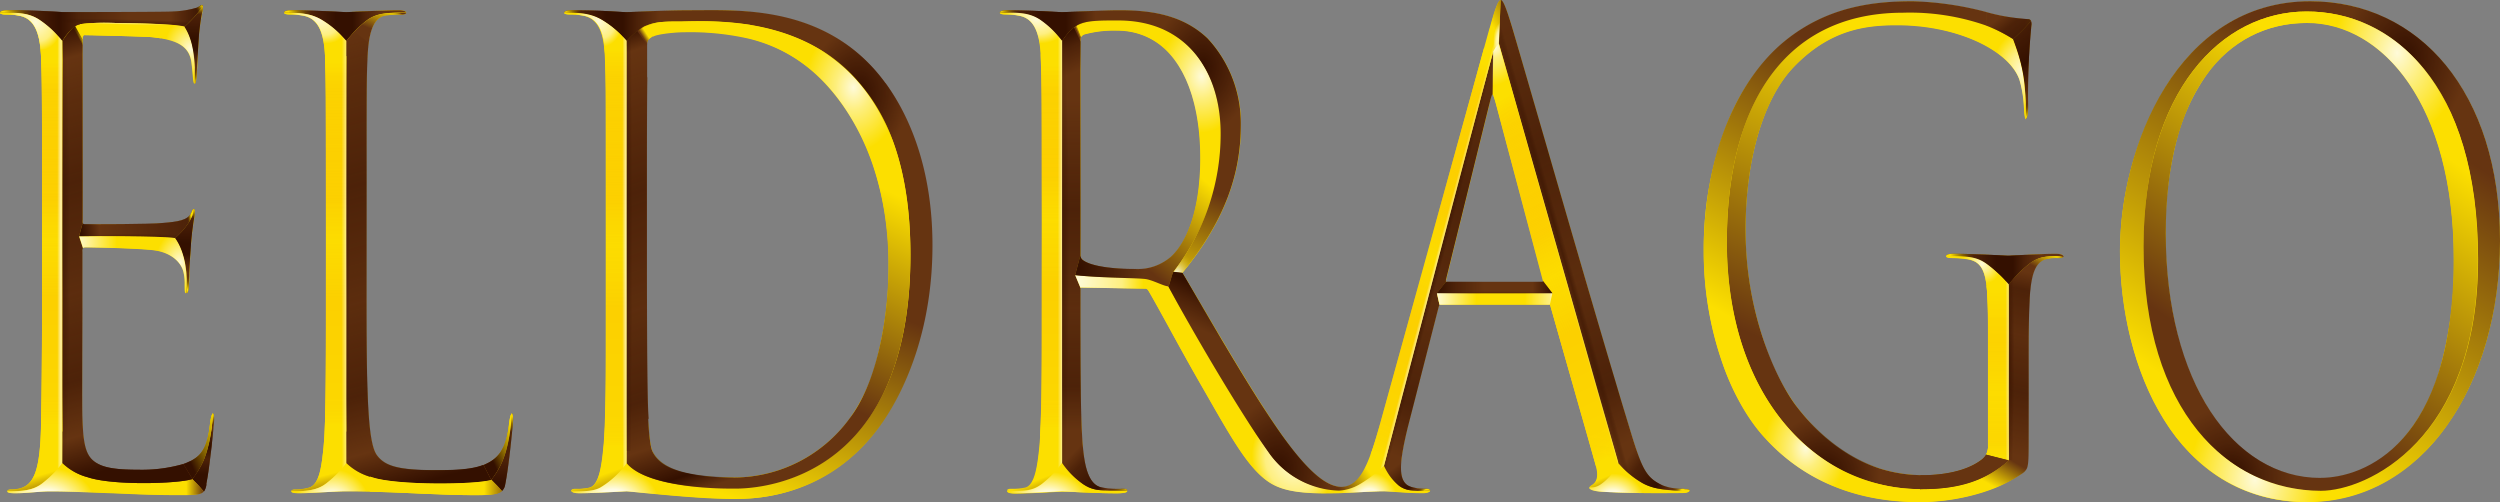 <svg xmlns="http://www.w3.org/2000/svg" xmlns:xlink="http://www.w3.org/1999/xlink" viewBox="0 0 434.81 87.35"><rect x="0" y="0" width="434.81" height="87.35" fill="#808080" stroke="none"/><defs><style>.cls-1{fill:#fcdf00;}.cls-2{fill:#663411;}.cls-3{fill:url(#Безымянный_градиент_2);}.cls-4{fill:url(#Безымянный_градиент_3);}.cls-5{fill:url(#Безымянный_градиент_4);}.cls-6{fill:url(#Безымянный_градиент_5);}.cls-7{fill:url(#Безымянный_градиент_6);}.cls-8{fill:url(#Безымянный_градиент_7);}.cls-9{fill:url(#Безымянный_градиент_16);}.cls-10{fill:url(#Безымянный_градиент_9);}.cls-11{fill:url(#Безымянный_градиент_72);}.cls-12{fill:url(#Безымянный_градиент_11);}.cls-13{fill:url(#Безымянный_градиент_12);}.cls-14{fill:url(#Безымянный_градиент_19);}.cls-15{fill:url(#Безымянный_градиент_17);}.cls-16{fill:url(#Безымянный_градиент_17-2);}.cls-17{fill:url(#Безымянный_градиент_16-2);}.cls-18{fill:url(#Безымянный_градиент_17-3);}.cls-19{fill:url(#Безымянный_градиент_18);}.cls-20{fill:url(#Безымянный_градиент_19-2);}.cls-21{fill:url(#Безымянный_градиент_20);}.cls-22{fill:url(#Безымянный_градиент_88);}.cls-23{fill:url(#Безымянный_градиент_22);}.cls-24{fill:url(#Безымянный_градиент_23);}.cls-25{fill:url(#Безымянный_градиент_91);}.cls-26{fill:url(#Безымянный_градиент_117);}.cls-27{fill:url(#Безымянный_градиент_116);}.cls-28{fill:url(#Безымянный_градиент_117-2);}.cls-29{fill:url(#Безымянный_градиент_116-2);}.cls-30{fill:url(#Безымянный_градиент_117-3);}.cls-31{fill:url(#Безымянный_градиент_116-3);}.cls-32{fill:url(#Безымянный_градиент_31);}.cls-33{fill:url(#Безымянный_градиент_41);}.cls-34{fill:url(#Безымянный_градиент_33);}.cls-35{fill:url(#Безымянный_градиент_34);}.cls-36{fill:url(#Безымянный_градиент_72-2);}.cls-37{fill:url(#Безымянный_градиент_36);}.cls-38{fill:url(#Безымянный_градиент_37);}.cls-39{fill:url(#Безымянный_градиент_38);}.cls-40{fill:url(#Безымянный_градиент_39);}.cls-41{fill:url(#Безымянный_градиент_87);}.cls-42{fill:url(#Безымянный_градиент_41-2);}.cls-43{fill:url(#Безымянный_градиент_42);}.cls-44{fill:url(#Безымянный_градиент_88-2);}.cls-45{fill:url(#Безымянный_градиент_117-4);}.cls-46{fill:url(#Безымянный_градиент_116-4);}.cls-47{fill:url(#Безымянный_градиент_46);}.cls-48{fill:url(#Безымянный_градиент_47);}.cls-49{fill:url(#Безымянный_градиент_48);}.cls-50{fill:url(#Безымянный_градиент_49);}.cls-51{fill:url(#Безымянный_градиент_72-3);}.cls-52{fill:url(#Безымянный_градиент_51);}.cls-53{fill:url(#Безымянный_градиент_88-3);}.cls-54{fill:url(#Безымянный_градиент_53);}.cls-55{fill:url(#Безымянный_градиент_112);}.cls-56{fill:url(#Безымянный_градиент_55);}.cls-57{fill:url(#Безымянный_градиент_91-2);}.cls-58{fill:url(#Безымянный_градиент_116-5);}.cls-59{fill:url(#Безымянный_градиент_117-5);}.cls-60{fill:url(#Безымянный_градиент_59);}.cls-61{fill:url(#Безымянный_градиент_60);}.cls-62{fill:url(#Безымянный_градиент_61);}.cls-63{fill:url(#Безымянный_градиент_62);}.cls-64{fill:url(#Безымянный_градиент_63);}.cls-65{fill:url(#Безымянный_градиент_64);}.cls-66{fill:url(#Безымянный_градиент_65);}.cls-67{fill:url(#Безымянный_градиент_66);}.cls-68{fill:url(#Безымянный_градиент_67);}.cls-69{fill:url(#Безымянный_градиент_68);}.cls-70{fill:url(#Безымянный_градиент_72-4);}.cls-71{fill:url(#Безымянный_градиент_70);}.cls-72{fill:url(#Безымянный_градиент_71);}.cls-73{fill:url(#Безымянный_градиент_72-5);}.cls-74{fill:url(#Безымянный_градиент_73);}.cls-75{fill:url(#Безымянный_градиент_88-4);}.cls-76{fill:url(#Безымянный_градиент_112-2);}.cls-77{fill:url(#Безымянный_градиент_112-3);}.cls-78{fill:url(#Безымянный_градиент_77);}.cls-79{fill:url(#Безымянный_градиент_78);}.cls-80{fill:url(#Безымянный_градиент_79);}.cls-81{fill:url(#Безымянный_градиент_80);}.cls-82{fill:url(#Безымянный_градиент_81);}.cls-83{fill:url(#Безымянный_градиент_82);}.cls-84{fill:url(#Безымянный_градиент_83);}.cls-85{fill:url(#Безымянный_градиент_84);}.cls-86{fill:url(#Безымянный_градиент_85);}.cls-87{fill:url(#Безымянный_градиент_86);}.cls-88{fill:url(#Безымянный_градиент_87-2);}.cls-89{fill:url(#Безымянный_градиент_88-5);}.cls-90{fill:url(#Безымянный_градиент_112-4);}.cls-91{fill:url(#Безымянный_градиент_90);}.cls-92{fill:url(#Безымянный_градиент_91-3);}.cls-93{fill:url(#Безымянный_градиент_92);}.cls-94{fill:url(#Безымянный_градиент_93);}.cls-95{fill:url(#Безымянный_градиент_116-6);}.cls-96{fill:url(#Безымянный_градиент_117-6);}.cls-97{fill:url(#Безымянный_градиент_117-7);}.cls-98{fill:url(#Безымянный_градиент_117-8);}.cls-99{fill:url(#Безымянный_градиент_117-9);}.cls-100{fill:url(#Безымянный_градиент_116-7);}.cls-101{fill:url(#Безымянный_градиент_116-8);}.cls-102{fill:url(#Безымянный_градиент_101);}.cls-103{fill:url(#Безымянный_градиент_111);}.cls-104{fill:url(#Безымянный_градиент_103);}.cls-105{fill:url(#Безымянный_градиент_104);}.cls-106{fill:url(#Безымянный_градиент_105);}.cls-107{fill:url(#Безымянный_градиент_106);}.cls-108{fill:url(#Безымянный_градиент_107);}.cls-109{fill:url(#Безымянный_градиент_108);}.cls-110{fill:url(#Безымянный_градиент_109);}.cls-111{fill:url(#Безымянный_градиент_110);}.cls-112{fill:url(#Безымянный_градиент_111-2);}.cls-113{fill:url(#Безымянный_градиент_112-5);}.cls-114{fill:url(#Безымянный_градиент_113);}.cls-115{fill:url(#Безымянный_градиент_114);}.cls-116{fill:url(#Безымянный_градиент_115);}.cls-117{fill:url(#Безымянный_градиент_116-9);}.cls-118{fill:url(#Безымянный_градиент_117-10);}.cls-119{fill:url(#Безымянный_градиент_118);}.cls-120{fill:url(#Безымянный_градиент_119);}.cls-121{fill:url(#Безымянный_градиент_122);}.cls-122{fill:url(#Безымянный_градиент_121);}.cls-123{fill:url(#Безымянный_градиент_122-2);}.cls-124{fill:url(#Безымянный_градиент_123);}</style><linearGradient id="Безымянный_градиент_2" x1="-59.9" y1="-86.01" x2="-59.14" y2="-86.01" gradientTransform="matrix(32.97, 0, 0, -42.5, 1989.58, -3616.56)" gradientUnits="userSpaceOnUse"><stop offset="0" stop-color="#663411"/><stop offset="0.71" stop-color="#663411"/><stop offset="1" stop-color="#fcdf00"/></linearGradient><linearGradient id="Безымянный_градиент_3" x1="-60.15" y1="-86.71" x2="-59.39" y2="-86.71" gradientTransform="matrix(24.42, 0, 0, -31.49, 1483.74, -2684.09)" gradientUnits="userSpaceOnUse"><stop offset="0" stop-color="#fcdf00"/><stop offset="0.8" stop-color="#fcdf00"/><stop offset="0.92" stop-color="#fcdf00"/><stop offset="1" stop-color="#fcdf00"/></linearGradient><linearGradient id="Безымянный_градиент_4" x1="-59.39" y1="-84.85" x2="-58.61" y2="-84.85" gradientTransform="matrix(17.98, 100.15, 77.7, -23.18, 7659.58, 3988.77)" gradientUnits="userSpaceOnUse"><stop offset="0" stop-color="#fcdf00"/><stop offset="0.02" stop-color="#fcdf00"/><stop offset="0.94" stop-color="#fcdf00"/><stop offset="1" stop-color="#663411"/></linearGradient><linearGradient id="Безымянный_градиент_5" x1="-58.29" y1="-82.28" x2="-57.52" y2="-82.28" gradientTransform="matrix(-33.34, 0, 0, 42.98, -1907.65, 3619.65)" gradientUnits="userSpaceOnUse"><stop offset="0" stop-color="#663411"/><stop offset="0.01" stop-color="#663411"/><stop offset="0.13" stop-color="#fcdf00"/><stop offset="1" stop-color="#fcdf00"/></linearGradient><linearGradient id="Безымянный_градиент_6" x1="-59.56" y1="-84.99" x2="-58.79" y2="-84.99" gradientTransform="matrix(52.07, 0, 0, -67.13, 3101.57, -5701.29)" gradientUnits="userSpaceOnUse"><stop offset="0" stop-color="#663411"/><stop offset="0.85" stop-color="#663411"/><stop offset="1" stop-color="#fcdf00"/></linearGradient><linearGradient id="Безымянный_градиент_7" x1="-59.58" y1="-83.02" x2="-58.8" y2="-83.02" gradientTransform="matrix(20.29, -15.97, -12.39, -26.16, 210.14, -3040.9)" gradientUnits="userSpaceOnUse"><stop offset="0" stop-color="#663411"/><stop offset="0.19" stop-color="#663411"/><stop offset="0.57" stop-color="#fcdf00"/><stop offset="1" stop-color="#fcdf00"/></linearGradient><linearGradient id="Безымянный_градиент_16" x1="-60.02" y1="-85.44" x2="-59.26" y2="-85.44" gradientTransform="matrix(27.61, 0, 0, -35.59, 1670.07, -3031.97)" gradientUnits="userSpaceOnUse"><stop offset="0" stop-color="#fcdf00"/><stop offset="0.82" stop-color="#fcdf00"/><stop offset="0.92" stop-color="#fcdf00"/><stop offset="1" stop-color="#fcdf00"/></linearGradient><linearGradient id="Безымянный_градиент_9" x1="-60.29" y1="-81.45" x2="-59.5" y2="-81.45" gradientTransform="matrix(8.05, -7.37, -5.71, -10.38, 47.42, -1249.25)" gradientUnits="userSpaceOnUse"><stop offset="0" stop-color="#663411"/><stop offset="0.54" stop-color="#663411"/><stop offset="0.58" stop-color="#fcdf00"/><stop offset="1" stop-color="#fcdf00"/></linearGradient><linearGradient id="Безымянный_градиент_72" x1="-59.39" y1="-84.71" x2="-58.61" y2="-84.71" gradientTransform="matrix(0, 83.14, 64.49, 0, 5468.53, 4947.11)" gradientUnits="userSpaceOnUse"><stop offset="0" stop-color="#fcdf00"/><stop offset="0.02" stop-color="#fcdf00"/><stop offset="0.09" stop-color="#fccf00" stop-opacity="0.8"/><stop offset="0.39" stop-color="#fcc100" stop-opacity="0.5"/><stop offset="0.5" stop-color="#fccf00" stop-opacity="0.2"/><stop offset="0.65" stop-color="#fcc100" stop-opacity="0.5"/><stop offset="0.92" stop-color="#fccf00" stop-opacity="0.5"/><stop offset="0.99" stop-color="#fcde00" stop-opacity="0.98"/><stop offset="0.99" stop-color="#fcdf00"/><stop offset="1" stop-color="#fcdf00"/></linearGradient><linearGradient id="Безымянный_градиент_11" x1="-59.4" y1="-84.9" x2="-58.62" y2="-84.9" gradientTransform="matrix(16.57, 99.09, 76.87, -21.36, 7519.69, 4077.57)" gradientUnits="userSpaceOnUse"><stop offset="0" stop-color="#341000"/><stop offset="0" stop-color="#341000"/><stop offset="0.07" stop-color="#341000" stop-opacity="0"/><stop offset="0.16" stop-color="#341000" stop-opacity="0.2"/><stop offset="0.34" stop-color="#341000" stop-opacity="0.5"/><stop offset="0.58" stop-color="#341000" stop-opacity="0.2"/><stop offset="0.77" stop-color="#341000" stop-opacity="0.5"/><stop offset="0.89" stop-color="#341000" stop-opacity="0"/><stop offset="0.98" stop-color="#341000"/><stop offset="1" stop-color="#341000"/></linearGradient><linearGradient id="Безымянный_градиент_12" x1="-59.56" y1="-84.99" x2="-58.79" y2="-84.99" gradientTransform="matrix(52.07, 0, 0, -67.13, 3101.57, -5701.29)" gradientUnits="userSpaceOnUse"><stop offset="0" stop-color="#fcdf00"/><stop offset="0.01" stop-color="#fcdf00"/><stop offset="0.13" stop-color="#341000" stop-opacity="0.5"/><stop offset="0.25" stop-color="#341000"/><stop offset="0.33" stop-color="#341000" stop-opacity="0.5"/><stop offset="0.55" stop-color="#341000" stop-opacity="0"/><stop offset="0.73" stop-color="#341000" stop-opacity="0"/><stop offset="0.89" stop-color="#341000"/><stop offset="1" stop-color="#341000"/></linearGradient><linearGradient id="Безымянный_градиент_19" x1="-60.54" y1="-82.97" x2="-59.76" y2="-82.97" gradientTransform="matrix(0, 17.78, 13.79, 0, 1176.46, 1112.85)" gradientUnits="userSpaceOnUse"><stop offset="0" stop-color="#fcdf00"/><stop offset="0.01" stop-color="#fcdf00"/><stop offset="0.11" stop-color="#341000" stop-opacity="0.5"/><stop offset="0.42" stop-color="#341000"/><stop offset="0.56" stop-color="#341000"/><stop offset="0.66" stop-color="#341000" stop-opacity="0.5"/><stop offset="0.8" stop-color="#341000" stop-opacity="0"/><stop offset="1" stop-color="#fcdf00"/></linearGradient><radialGradient id="Безымянный_градиент_17" cx="-60.7" cy="-85.64" r="1" gradientTransform="translate(474.52 902.74) scale(7.6 10.05)" gradientUnits="userSpaceOnUse"><stop offset="0" stop-color="#fff" stop-opacity="0.85"/><stop offset="0.94" stop-color="#fff" stop-opacity="0"/><stop offset="1" stop-color="#fff" stop-opacity="0"/></radialGradient><radialGradient id="Безымянный_градиент_17-2" cx="-61.75" cy="-86.32" r="1" gradientTransform="translate(308.57 557.53) scale(4.49 5.93)" xlink:href="#Безымянный_градиент_17"/><linearGradient id="Безымянный_градиент_16-2" x1="-60.02" y1="-85.33" x2="-59.26" y2="-85.33" xlink:href="#Безымянный_градиент_16"/><radialGradient id="Безымянный_градиент_17-3" cx="-61.93" cy="-83.74" r="1" gradientTransform="matrix(4.58, 1.94, 1.21, -4.99, 418.12, -289.21)" xlink:href="#Безымянный_градиент_17"/><linearGradient id="Безымянный_градиент_18" x1="-59.96" y1="-83.77" x2="-59.19" y2="-83.77" gradientTransform="matrix(25.99, -5.25, -4.07, -33.5, 1231.67, -3079.46)" gradientUnits="userSpaceOnUse"><stop offset="0" stop-color="#341000"/><stop offset="0.16" stop-color="#341000" stop-opacity="0"/><stop offset="0.92" stop-color="#341000" stop-opacity="0.5"/><stop offset="0.95" stop-color="#fcdf00"/><stop offset="1" stop-color="#fcdf00"/></linearGradient><linearGradient id="Безымянный_градиент_19-2" x1="-60.03" y1="-82.78" x2="-59.24" y2="-82.78" gradientTransform="matrix(0, 16.98, 13.18, 0, 1124.37, 1020.34)" xlink:href="#Безымянный_градиент_19"/><linearGradient id="Безымянный_градиент_20" x1="-60.21" y1="-82.82" x2="-59.44" y2="-82.82" gradientTransform="matrix(11.58, -10.85, -8.42, -14.92, 26.08, -1881.76)" gradientUnits="userSpaceOnUse"><stop offset="0" stop-color="#341000" stop-opacity="0"/><stop offset="0.8" stop-color="#341000" stop-opacity="0"/><stop offset="0.91" stop-color="#fcdf00"/><stop offset="1" stop-color="#fcdf00"/></linearGradient><radialGradient id="Безымянный_градиент_88" cx="-61.76" cy="-86.33" r="1" gradientTransform="matrix(4.7, 0.59, -0.36, 5, 265.36, 471.96)" gradientUnits="userSpaceOnUse"><stop offset="0" stop-color="#fff" stop-opacity="0.85"/><stop offset="0.68" stop-color="#fff" stop-opacity="0.5"/><stop offset="1" stop-color="#fff" stop-opacity="0"/></radialGradient><linearGradient id="Безымянный_градиент_22" x1="-57.04" y1="-86.6" x2="-56.26" y2="-86.6" gradientTransform="matrix(0, -17.42, -13.52, 0, -1135.3, -908.48)" gradientUnits="userSpaceOnUse"><stop offset="0" stop-color="#341000"/><stop offset="0.2" stop-color="#341000"/><stop offset="0.39" stop-color="#341000" stop-opacity="0.5"/><stop offset="0.56" stop-color="#341000"/><stop offset="0.71" stop-color="#341000" stop-opacity="0.5"/><stop offset="0.8" stop-color="#341000" stop-opacity="0"/><stop offset="0.96" stop-color="#fcdf00"/><stop offset="1" stop-color="#fcdf00"/></linearGradient><linearGradient id="Безымянный_градиент_23" x1="-59.58" y1="-83.02" x2="-58.8" y2="-83.02" gradientTransform="matrix(20.29, -15.97, -12.39, -26.16, 210.14, -3040.9)" gradientUnits="userSpaceOnUse"><stop offset="0" stop-color="#341000"/><stop offset="0.19" stop-color="#341000"/><stop offset="0.57" stop-color="#fcdf00"/><stop offset="1" stop-color="#fcdf00"/></linearGradient><radialGradient id="Безымянный_градиент_91" cx="-60.52" cy="-86.24" r="1" gradientTransform="translate(528.43 628.3) scale(8.6 6.27)" gradientUnits="userSpaceOnUse"><stop offset="0" stop-color="#fff" stop-opacity="0.85"/><stop offset="0.37" stop-color="#fff" stop-opacity="0.9"/><stop offset="1" stop-color="#fff" stop-opacity="0"/></radialGradient><radialGradient id="Безымянный_градиент_117" cx="-59.42" cy="-93.03" r="1" gradientTransform="matrix(0, 42.68, 1.37, 0, 138.29, 2579.92)" gradientUnits="userSpaceOnUse"><stop offset="0" stop-color="#341000" stop-opacity="0.5"/><stop offset="1" stop-color="#341000" stop-opacity="0"/></radialGradient><radialGradient id="Безымянный_градиент_116" cx="-59.27" cy="-68.12" r="1" gradientTransform="translate(-36.4 7806.49) rotate(90) scale(130.99 0.69)" gradientUnits="userSpaceOnUse"><stop offset="0" stop-color="#fff" stop-opacity="0.7"/><stop offset="0.94" stop-color="#fff" stop-opacity="0"/><stop offset="1" stop-color="#fff" stop-opacity="0"/></radialGradient><radialGradient id="Безымянный_градиент_117-2" cx="-60.26" cy="-98.72" r="1" gradientTransform="translate(669.05 110.43) scale(10.71 0.7)" xlink:href="#Безымянный_градиент_117"/><radialGradient id="Безымянный_градиент_116-2" cx="-60.16" cy="-106.89" r="1" gradientTransform="translate(730.89 88.81) scale(11.77 0.45)" xlink:href="#Безымянный_градиент_116"/><radialGradient id="Безымянный_градиент_117-3" cx="-59.81" cy="-101.19" r="1" gradientTransform="matrix(18.62, 0.57, -0.01, 0.58, 1137.19, 96.78)" xlink:href="#Безымянный_градиент_117"/><radialGradient id="Безымянный_градиент_116-3" cx="-60.06" cy="-60.96" r="1" gradientTransform="matrix(13.38, 0.36, 0.01, -0.4, 824.14, 1.11)" xlink:href="#Безымянный_градиент_116"/><linearGradient id="Безымянный_градиент_31" x1="-59.41" y1="-85.04" x2="-58.63" y2="-85.04" gradientTransform="matrix(15.43, 104.75, 81.26, -19.89, 7876.21, 4537.43)" gradientUnits="userSpaceOnUse"><stop offset="0" stop-color="#fcdf00"/><stop offset="0.04" stop-color="#fcdf00"/><stop offset="0.93" stop-color="#fcdf00"/><stop offset="0.99" stop-color="#663411"/><stop offset="1" stop-color="#663411"/></linearGradient><linearGradient id="Безымянный_градиент_41" x1="-58.46" y1="-83.42" x2="-57.7" y2="-83.42" gradientTransform="matrix(-64.12, 0, 0, 82.66, -3659.38, 6978.77)" gradientUnits="userSpaceOnUse"><stop offset="0" stop-color="#663411"/><stop offset="0.1" stop-color="#fcdf00"/><stop offset="1" stop-color="#fcdf00"/></linearGradient><linearGradient id="Безымянный_градиент_33" x1="-59.44" y1="-83.83" x2="-58.67" y2="-83.83" gradientTransform="matrix(49.21, -38.69, -30.01, -63.43, 465.84, -7516.06)" gradientUnits="userSpaceOnUse"><stop offset="0" stop-color="#663411"/><stop offset="0.75" stop-color="#663411"/><stop offset="0.9" stop-color="#fcdf00"/><stop offset="1" stop-color="#fcdf00"/></linearGradient><linearGradient id="Безымянный_градиент_34" x1="-59.08" y1="-82.96" x2="-58.29" y2="-82.96" gradientTransform="matrix(8.22, -33.18, -25.74, -10.59, -1573.08, -2811.47)" gradientUnits="userSpaceOnUse"><stop offset="0" stop-color="#663411"/><stop offset="0.6" stop-color="#663411"/><stop offset="0.77" stop-color="#fcdf00"/><stop offset="1" stop-color="#fcdf00"/></linearGradient><linearGradient id="Безымянный_градиент_72-2" x1="-59.39" y1="-84.89" x2="-58.61" y2="-84.89" gradientTransform="matrix(0, 83.14, 64.49, 0, 5533.14, 4947.18)" xlink:href="#Безымянный_градиент_72"/><linearGradient id="Безымянный_градиент_36" x1="-59.42" y1="-85.07" x2="-58.64" y2="-85.07" gradientTransform="matrix(16.97, 104.5, 81.07, -21.88, 7965.16, 4351.91)" gradientUnits="userSpaceOnUse"><stop offset="0" stop-color="#341000" stop-opacity="0"/><stop offset="0.01" stop-color="#341000" stop-opacity="0"/><stop offset="0.1" stop-color="#341000" stop-opacity="0.2"/><stop offset="0.34" stop-color="#341000" stop-opacity="0.5"/><stop offset="0.58" stop-color="#341000" stop-opacity="0.2"/><stop offset="0.77" stop-color="#341000" stop-opacity="0.5"/><stop offset="0.89" stop-color="#341000" stop-opacity="0"/><stop offset="0.98" stop-color="#341000"/><stop offset="1" stop-color="#341000"/></linearGradient><linearGradient id="Безымянный_градиент_37" x1="-60.54" y1="-79.65" x2="-59.77" y2="-79.65" gradientTransform="matrix(4.27, -8.56, -6.64, -5.5, -205.6, -949.15)" gradientUnits="userSpaceOnUse"><stop offset="0" stop-color="#fcdf00" stop-opacity="0"/><stop offset="0.76" stop-color="#fcdf00" stop-opacity="0"/><stop offset="0.97" stop-color="#663411"/><stop offset="1" stop-color="#663411"/></linearGradient><linearGradient id="Безымянный_градиент_38" x1="-59.44" y1="-83.83" x2="-58.67" y2="-83.83" gradientTransform="matrix(49.21, -38.69, -30.01, -63.43, 465.84, -7516.06)" gradientUnits="userSpaceOnUse"><stop offset="0" stop-color="#341000"/><stop offset="0.75" stop-color="#341000"/><stop offset="0.87" stop-color="#fcdf00"/><stop offset="1" stop-color="#fcdf00"/></linearGradient><linearGradient id="Безымянный_градиент_39" x1="-57.02" y1="-85.68" x2="-56.23" y2="-85.68" gradientTransform="matrix(0, -17.23, -13.36, 0, -1057.66, -897.09)" gradientUnits="userSpaceOnUse"><stop offset="0" stop-color="#341000"/><stop offset="0.1" stop-color="#341000"/><stop offset="0.4" stop-color="#341000" stop-opacity="0.5"/><stop offset="0.74" stop-color="#341000" stop-opacity="0.5"/><stop offset="0.96" stop-color="#fcdf00"/><stop offset="1" stop-color="#fcdf00"/></linearGradient><radialGradient id="Безымянный_градиент_87" cx="-60.95" cy="-86.26" r="1" gradientTransform="translate(454.53 619.1) scale(6.51 6.16)" gradientUnits="userSpaceOnUse"><stop offset="0" stop-color="#fff" stop-opacity="0.85"/><stop offset="0.37" stop-color="#fff" stop-opacity="0.85"/><stop offset="1" stop-color="#fff" stop-opacity="0"/></radialGradient><linearGradient id="Безымянный_градиент_41-2" x1="-58.46" y1="-83.41" x2="-57.7" y2="-83.41" xlink:href="#Безымянный_градиент_41"/><linearGradient id="Безымянный_градиент_42" x1="-60.42" y1="-85.3" x2="-59.66" y2="-85.3" gradientTransform="matrix(27.79, 0, 0, -35.83, 1728.6, -3051.51)" gradientUnits="userSpaceOnUse"><stop offset="0" stop-color="#fcdf00"/><stop offset="0.03" stop-color="#fcdf00"/><stop offset="0.22" stop-color="#341000" stop-opacity="0.5"/><stop offset="0.42" stop-color="#341000"/><stop offset="0.56" stop-color="#341000"/><stop offset="0.66" stop-color="#341000" stop-opacity="0.5"/><stop offset="0.8" stop-color="#341000" stop-opacity="0"/><stop offset="1" stop-color="#341000" stop-opacity="0"/></linearGradient><radialGradient id="Безымянный_градиент_88-2" cx="-61.73" cy="-85.96" r="1" gradientTransform="matrix(4.94, 1.78, -0.85, 4.12, 287.37, 467.12)" xlink:href="#Безымянный_градиент_88"/><radialGradient id="Безымянный_градиент_117-4" cx="-59.41" cy="-71.54" r="1" gradientTransform="translate(-2.25 2776.66) rotate(90) scale(46 0.87)" xlink:href="#Безымянный_градиент_117"/><radialGradient id="Безымянный_градиент_116-4" cx="-59.29" cy="-74.91" r="1" gradientTransform="translate(-27.91 6199.43) rotate(90) scale(103.83 1.18)" xlink:href="#Безымянный_градиент_116"/><linearGradient id="Безымянный_градиент_46" x1="-59.12" y1="-85.39" x2="-58.34" y2="-85.39" gradientTransform="matrix(-22.62, 103.03, 79.92, 29.15, 5623.07, 8582.96)" gradientUnits="userSpaceOnUse"><stop offset="0" stop-color="#663411"/><stop offset="0.52" stop-color="#663411"/><stop offset="1" stop-color="#fcdf00"/></linearGradient><linearGradient id="Безымянный_градиент_47" x1="-59.49" y1="-85.19" x2="-58.7" y2="-85.19" gradientTransform="matrix(21.84, 102.36, 79.4, -28.16, 8158.86, 3696.51)" gradientUnits="userSpaceOnUse"><stop offset="0" stop-color="#fcdf00"/><stop offset="0.04" stop-color="#fcdf00"/><stop offset="0.92" stop-color="#fcdf00"/><stop offset="1" stop-color="#663411"/></linearGradient><linearGradient id="Безымянный_градиент_48" x1="-59.1" y1="-83.8" x2="-58.32" y2="-83.8" gradientTransform="matrix(26.09, -88.03, -68.29, -33.63, -4059.85, -7940.42)" gradientUnits="userSpaceOnUse"><stop offset="0" stop-color="#663411"/><stop offset="0.29" stop-color="#663411"/><stop offset="0.81" stop-color="#fcdf00"/><stop offset="1" stop-color="#fcdf00"/></linearGradient><linearGradient id="Безымянный_градиент_49" x1="-60.01" y1="-83.25" x2="-59.23" y2="-83.25" gradientTransform="matrix(26.81, -28.46, -22.08, -34.56, -118.77, -4544.29)" gradientUnits="userSpaceOnUse"><stop offset="0" stop-color="#663411"/><stop offset="0.66" stop-color="#663411"/><stop offset="0.69" stop-color="#fcdf00"/><stop offset="1" stop-color="#fcdf00"/></linearGradient><linearGradient id="Безымянный_градиент_72-3" x1="-59.36" y1="-85.08" x2="-58.58" y2="-85.08" gradientTransform="matrix(0, 91.54, 71.01, 0, 6148.8, 5440.9)" xlink:href="#Безымянный_градиент_72"/><linearGradient id="Безымянный_градиент_51" x1="-59.49" y1="-85.23" x2="-58.71" y2="-85.23" gradientTransform="matrix(20.88, 103.05, 79.94, -26.92, 8163.02, 3841.31)" gradientUnits="userSpaceOnUse"><stop offset="0" stop-color="#341000"/><stop offset="0" stop-color="#341000"/><stop offset="0.05" stop-color="#341000" stop-opacity="0"/><stop offset="0.16" stop-color="#341000" stop-opacity="0.2"/><stop offset="0.34" stop-color="#341000" stop-opacity="0.5"/><stop offset="0.58" stop-color="#341000" stop-opacity="0.2"/><stop offset="0.77" stop-color="#341000" stop-opacity="0.5"/><stop offset="0.87" stop-color="#341000" stop-opacity="0"/><stop offset="0.95" stop-color="#341000"/><stop offset="0.99" stop-color="#341000" stop-opacity="0"/><stop offset="1" stop-color="#341000" stop-opacity="0"/></linearGradient><radialGradient id="Безымянный_градиент_88-3" cx="-62.24" cy="-86.24" r="1" gradientTransform="matrix(4.07, 0.94, -0.59, 4.44, 306.58, 445.05)" xlink:href="#Безымянный_градиент_88"/><radialGradient id="Безымянный_градиент_53" cx="-60.55" cy="-83.77" r="1" gradientTransform="matrix(8.44, 0, 0, -11.16, 659.49, -919.67)" gradientUnits="userSpaceOnUse"><stop offset="0" stop-color="#fff" stop-opacity="0.85"/><stop offset="0.35" stop-color="#fff" stop-opacity="0.5"/><stop offset="1" stop-color="#fff" stop-opacity="0"/></radialGradient><radialGradient id="Безымянный_градиент_112" cx="-60.51" cy="-85.52" r="1" gradientTransform="translate(675.85 999.67) scale(8.7 11.5)" gradientUnits="userSpaceOnUse"><stop offset="0" stop-color="#341000"/><stop offset="0.54" stop-color="#341000" stop-opacity="0.5"/><stop offset="1" stop-color="#341000" stop-opacity="0"/></radialGradient><linearGradient id="Безымянный_градиент_55" x1="-61.32" y1="-85.43" x2="-60.56" y2="-85.43" gradientTransform="matrix(23.12, 0, 0, -29.8, 1515.87, -2541.27)" gradientUnits="userSpaceOnUse"><stop offset="0" stop-color="#fcdf00"/><stop offset="0.01" stop-color="#fcdf00"/><stop offset="0.17" stop-color="#341000" stop-opacity="0.5"/><stop offset="0.42" stop-color="#341000"/><stop offset="0.58" stop-color="#341000"/><stop offset="0.73" stop-color="#341000" stop-opacity="0.5"/><stop offset="0.94" stop-color="#341000" stop-opacity="0"/><stop offset="1" stop-color="#341000" stop-opacity="0"/></linearGradient><radialGradient id="Безымянный_градиент_91-2" cx="-60.63" cy="-86.33" r="1" gradientTransform="translate(589.23 596.65) scale(7.96 5.9)" xlink:href="#Безымянный_градиент_91"/><radialGradient id="Безымянный_градиент_116-5" cx="-59.29" cy="-68.75" r="1" gradientTransform="translate(59.39 6095.96) rotate(90) scale(102.09 0.72)" xlink:href="#Безымянный_градиент_116"/><radialGradient id="Безымянный_градиент_117-5" cx="-59.35" cy="-97.81" r="1" gradientTransform="matrix(0, 62.95, 0.87, 0, 194.19, 3778.17)" xlink:href="#Безымянный_градиент_117"/><linearGradient id="Безымянный_градиент_59" x1="-60.03" y1="-83.36" x2="-59.28" y2="-83.36" gradientTransform="matrix(44.38, -42.49, -32.96, -57.21, 115.2, -7234.48)" gradientUnits="userSpaceOnUse"><stop offset="0" stop-color="#fcdf00"/><stop offset="0.38" stop-color="#fcdf00"/><stop offset="0.41" stop-color="#fcdf00"/><stop offset="0.81" stop-color="#fcdf00"/><stop offset="1" stop-color="#fcdf00"/></linearGradient><linearGradient id="Безымянный_градиент_60" x1="-59.58" y1="-85.44" x2="-58.8" y2="-85.44" gradientTransform="matrix(24.23, 101.95, 79.09, -31.23, 8371.61, 3413.14)" gradientUnits="userSpaceOnUse"><stop offset="0" stop-color="#fcdf00"/><stop offset="0.03" stop-color="#fcdf00"/><stop offset="0.92" stop-color="#fcdf00"/><stop offset="0.98" stop-color="#663411"/><stop offset="1" stop-color="#663411"/></linearGradient><linearGradient id="Безымянный_градиент_61" x1="-63.21" y1="-80.81" x2="-62.42" y2="-80.81" gradientTransform="matrix(12.76, -9.47, -7.35, -16.45, 410.32, -1887.45)" gradientUnits="userSpaceOnUse"><stop offset="0" stop-color="#663411"/><stop offset="0.39" stop-color="#663411"/><stop offset="0.43" stop-color="#fcdf00"/><stop offset="1" stop-color="#fcdf00"/></linearGradient><linearGradient id="Безымянный_градиент_62" x1="-59.72" y1="-83.01" x2="-58.94" y2="-83.01" gradientTransform="matrix(24.99, -49.85, -38.67, -32.21, -1530.89, -5607.52)" gradientUnits="userSpaceOnUse"><stop offset="0" stop-color="#663411"/><stop offset="0.13" stop-color="#663411"/><stop offset="0.56" stop-color="#fcdf00"/><stop offset="1" stop-color="#fcdf00"/></linearGradient><linearGradient id="Безымянный_градиент_63" x1="-58.95" y1="-86.33" x2="-58.17" y2="-86.33" gradientTransform="matrix(-12.95, 58.98, 45.75, 16.69, 3384.53, 4918.74)" gradientUnits="userSpaceOnUse"><stop offset="0" stop-color="#663411"/><stop offset="0.56" stop-color="#663411"/><stop offset="1" stop-color="#fcdf00"/></linearGradient><linearGradient id="Безымянный_градиент_64" x1="-59.71" y1="-85.76" x2="-58.92" y2="-85.76" gradientTransform="matrix(24.9, 101.32, 78.6, -32.1, 8488.68, 3306.95)" gradientUnits="userSpaceOnUse"><stop offset="0" stop-color="#fcdf00"/><stop offset="0.04" stop-color="#fcdf00"/><stop offset="0.91" stop-color="#fcdf00"/><stop offset="0.96" stop-color="#663411"/><stop offset="1" stop-color="#663411"/></linearGradient><linearGradient id="Безымянный_градиент_65" x1="-58.81" y1="-84.84" x2="-58.02" y2="-84.84" gradientTransform="matrix(0, -97.37, -75.54, 0, -6158.05, -5640.6)" gradientUnits="userSpaceOnUse"><stop offset="0" stop-color="#663411"/><stop offset="0.01" stop-color="#663411"/><stop offset="0.06" stop-color="#663411"/><stop offset="0.87" stop-color="#663411"/><stop offset="1" stop-color="#663411"/></linearGradient><linearGradient id="Безымянный_градиент_66" x1="-59.46" y1="-84.13" x2="-58.69" y2="-84.13" gradientTransform="matrix(110.07, -122.05, -94.68, -141.89, -1226.86, -19098.9)" gradientUnits="userSpaceOnUse"><stop offset="0" stop-color="#663411"/><stop offset="0.31" stop-color="#663411"/><stop offset="0.36" stop-color="#fcdf00"/><stop offset="0.86" stop-color="#fcdf00"/><stop offset="0.92" stop-color="#663411"/><stop offset="1" stop-color="#663411"/></linearGradient><linearGradient id="Безымянный_градиент_67" x1="-59.39" y1="-85.48" x2="-58.61" y2="-85.48" gradientTransform="matrix(0, 83.37, 64.67, 0, 5711.35, 4961.25)" gradientUnits="userSpaceOnUse"><stop offset="0" stop-color="#fcdf00"/><stop offset="0.02" stop-color="#fcdf00"/><stop offset="0.09" stop-color="#fccf00" stop-opacity="0.8"/><stop offset="0.32" stop-color="#fcc100" stop-opacity="0.5"/><stop offset="0.44" stop-color="#fccf00" stop-opacity="0.2"/><stop offset="0.61" stop-color="#fcc100" stop-opacity="0.5"/><stop offset="0.92" stop-color="#fccf00" stop-opacity="0.5"/><stop offset="0.99" stop-color="#fcde00" stop-opacity="0.98"/><stop offset="0.99" stop-color="#fcdf00"/><stop offset="1" stop-color="#fcdf00"/></linearGradient><linearGradient id="Безымянный_градиент_68" x1="-59.44" y1="-85.51" x2="-58.65" y2="-85.51" gradientTransform="matrix(0, 75, 58.18, 0, 5161.48, 4474.25)" gradientUnits="userSpaceOnUse"><stop offset="0" stop-color="#341000" stop-opacity="0"/><stop offset="0.02" stop-color="#341000" stop-opacity="0"/><stop offset="0.14" stop-color="#341000" stop-opacity="0.2"/><stop offset="0.34" stop-color="#341000" stop-opacity="0.5"/><stop offset="0.63" stop-color="#341000" stop-opacity="0.2"/><stop offset="0.86" stop-color="#341000" stop-opacity="0.5"/><stop offset="0.99" stop-color="#341000" stop-opacity="0"/><stop offset="1" stop-color="#341000" stop-opacity="0"/></linearGradient><linearGradient id="Безымянный_градиент_72-4" x1="-59.89" y1="-85.95" x2="-59.11" y2="-85.95" gradientTransform="matrix(23.9, 82.68, 64.14, -30.81, 7204.76, 2319.56)" xlink:href="#Безымянный_градиент_72"/><linearGradient id="Безымянный_градиент_70" x1="-59.78" y1="-85.72" x2="-59" y2="-85.72" gradientTransform="matrix(31.62, 97.79, 75.86, -40.76, 8651.69, 2353.1)" gradientUnits="userSpaceOnUse"><stop offset="0" stop-color="#341000" stop-opacity="0.2"/><stop offset="0.06" stop-color="#341000" stop-opacity="0.2"/><stop offset="0.34" stop-color="#341000" stop-opacity="0.5"/><stop offset="0.63" stop-color="#341000" stop-opacity="0.2"/><stop offset="0.86" stop-color="#341000" stop-opacity="0.5"/><stop offset="0.99" stop-color="#341000" stop-opacity="0"/><stop offset="1" stop-color="#341000" stop-opacity="0"/></linearGradient><linearGradient id="Безымянный_градиент_71" x1="-58.92" y1="-86" x2="-58.14" y2="-86" gradientTransform="matrix(-23.36, 88.52, 68.67, 30.11, 4790.13, 7816.01)" gradientUnits="userSpaceOnUse"><stop offset="0" stop-color="#341000" stop-opacity="0.2"/><stop offset="0.05" stop-color="#341000" stop-opacity="0.2"/><stop offset="0.34" stop-color="#341000" stop-opacity="0.5"/><stop offset="0.63" stop-color="#341000" stop-opacity="0.2"/><stop offset="0.86" stop-color="#341000" stop-opacity="0.5"/><stop offset="0.99" stop-color="#341000" stop-opacity="0"/><stop offset="1" stop-color="#341000" stop-opacity="0"/></linearGradient><linearGradient id="Безымянный_градиент_72-5" x1="-58.87" y1="-85.97" x2="-58.09" y2="-85.97" gradientTransform="matrix(-26.42, 88.31, 68.51, 34.05, 4594.22, 8136.48)" xlink:href="#Безымянный_градиент_72"/><radialGradient id="Безымянный_градиент_73" cx="-60.74" cy="-85.67" r="1" gradientTransform="translate(658.48 851.99) scale(7.4 9.79)" gradientUnits="userSpaceOnUse"><stop offset="0" stop-color="#fff" stop-opacity="0.85"/><stop offset="0.38" stop-color="#fff" stop-opacity="0.5"/><stop offset="1" stop-color="#fff" stop-opacity="0"/></radialGradient><radialGradient id="Безымянный_градиент_88-4" cx="-60.18" cy="-85.3" r="1" gradientTransform="translate(884.17 1355.66) scale(11.58 15.32)" xlink:href="#Безымянный_градиент_88"/><radialGradient id="Безымянный_градиент_112-2" cx="-60.52" cy="-85.52" r="1" gradientTransform="translate(730.28 985.63) scale(8.61 11.39)" xlink:href="#Безымянный_градиент_112"/><radialGradient id="Безымянный_градиент_112-3" cx="-60.21" cy="-85.32" r="1" gradientTransform="translate(866.87 1320.51) scale(11.28 14.93)" xlink:href="#Безымянный_градиент_112"/><linearGradient id="Безымянный_градиент_77" x1="-54.34" y1="-81.73" x2="-53.57" y2="-81.73" gradientTransform="matrix(-9.19, -15.02, -11.65, 11.84, -1257.87, 239.62)" gradientUnits="userSpaceOnUse"><stop offset="0" stop-color="#fcdf00"/><stop offset="0.01" stop-color="#fcdf00"/><stop offset="0.22" stop-color="#341000" stop-opacity="0"/><stop offset="0.32" stop-color="#341000"/><stop offset="0.7" stop-color="#341000" stop-opacity="0.5"/><stop offset="0.88" stop-color="#341000" stop-opacity="0"/><stop offset="1" stop-color="#341000" stop-opacity="0"/></linearGradient><radialGradient id="Безымянный_градиент_78" cx="-63.07" cy="-87.19" r="1" gradientTransform="translate(390.79 388.61) scale(2.95 3.91)" gradientUnits="userSpaceOnUse"><stop offset="0" stop-color="#fcffff" stop-opacity="0.85"/><stop offset="0.07" stop-color="#fcffff" stop-opacity="0.85"/><stop offset="1" stop-color="#e0bf03" stop-opacity="0"/></radialGradient><linearGradient id="Безымянный_градиент_79" x1="-62.3" y1="-85.43" x2="-61.54" y2="-85.43" gradientTransform="matrix(23.31, 0, 0, -30.05, 1626.08, -2562.26)" gradientUnits="userSpaceOnUse"><stop offset="0" stop-color="#fcdf00"/><stop offset="0.01" stop-color="#fcdf00"/><stop offset="0.17" stop-color="#341000" stop-opacity="0.5"/><stop offset="0.42" stop-color="#341000"/><stop offset="0.65" stop-color="#341000"/><stop offset="0.79" stop-color="#341000" stop-opacity="0.5"/><stop offset="0.94" stop-color="#341000" stop-opacity="0"/><stop offset="1" stop-color="#341000" stop-opacity="0"/></linearGradient><radialGradient id="Безымянный_градиент_80" cx="-61.47" cy="-86.54" r="1" gradientTransform="matrix(5.38, 0.97, -0.42, 4.08, 474.53, 416.07)" gradientUnits="userSpaceOnUse"><stop offset="0" stop-color="#fff" stop-opacity="0.85"/><stop offset="0.62" stop-color="#fff" stop-opacity="0.5"/><stop offset="1" stop-color="#fff" stop-opacity="0"/></radialGradient><linearGradient id="Безымянный_градиент_81" x1="-61.69" y1="-89.23" x2="-60.9" y2="-89.23" gradientTransform="matrix(4.9, 17.91, 13.89, -6.31, 1726, 547.95)" gradientUnits="userSpaceOnUse"><stop offset="0" stop-color="#341000"/><stop offset="0.18" stop-color="#341000" stop-opacity="0.5"/><stop offset="0.48" stop-color="#341000" stop-opacity="0"/><stop offset="1" stop-color="#341000" stop-opacity="0"/></linearGradient><radialGradient id="Безымянный_градиент_82" cx="-60.76" cy="-86.41" r="1" gradientTransform="translate(625.17 575.9) scale(7.29 5.65)" gradientUnits="userSpaceOnUse"><stop offset="0" stop-color="#fff" stop-opacity="0.85"/><stop offset="0.42" stop-color="#fff" stop-opacity="0.85"/><stop offset="1" stop-color="#fff" stop-opacity="0"/></radialGradient><linearGradient id="Безымянный_градиент_83" x1="-58.76" y1="-89.69" x2="-57.97" y2="-89.69" gradientTransform="matrix(-5.68, 20.83, 16.16, 7.33, 1325.82, 1931.95)" gradientUnits="userSpaceOnUse"><stop offset="0" stop-color="#341000"/><stop offset="0.18" stop-color="#341000" stop-opacity="0.5"/><stop offset="0.4" stop-color="#341000" stop-opacity="0"/><stop offset="1" stop-color="#341000" stop-opacity="0"/></linearGradient><linearGradient id="Безымянный_градиент_84" x1="-62.85" y1="-86.68" x2="-62.08" y2="-86.68" gradientTransform="matrix(26.26, 0, 0, -33.86, 1900.43, -2884.71)" gradientUnits="userSpaceOnUse"><stop offset="0" stop-color="#341000"/><stop offset="0.15" stop-color="#341000" stop-opacity="0.5"/><stop offset="0.4" stop-color="#341000" stop-opacity="0"/><stop offset="0.82" stop-color="#341000" stop-opacity="0"/><stop offset="0.99" stop-color="#341000"/><stop offset="1" stop-color="#341000"/></linearGradient><linearGradient id="Безымянный_градиент_85" x1="-51.9" y1="-81.02" x2="-51.13" y2="-81.02" gradientTransform="matrix(-10.34, -11.9, -9.23, 13.34, -992.79, 550.75)" gradientUnits="userSpaceOnUse"><stop offset="0" stop-color="#fcdf00"/><stop offset="0.06" stop-color="#fcdf00"/><stop offset="0.19" stop-color="#341000" stop-opacity="0"/><stop offset="0.4" stop-color="#341000"/><stop offset="0.79" stop-color="#341000" stop-opacity="0.5"/><stop offset="0.98" stop-color="#341000" stop-opacity="0"/><stop offset="1" stop-color="#341000" stop-opacity="0"/></linearGradient><linearGradient id="Безымянный_градиент_86" x1="-48.57" y1="-75.56" x2="-47.8" y2="-75.56" gradientTransform="matrix(-3.79, -7.75, -6.01, 4.89, -391.84, 79.53)" gradientUnits="userSpaceOnUse"><stop offset="0" stop-color="#fcdf00"/><stop offset="0" stop-color="#fcdf00"/><stop offset="0.16" stop-color="#341000" stop-opacity="0"/><stop offset="0.33" stop-color="#341000"/><stop offset="0.7" stop-color="#341000" stop-opacity="0.5"/><stop offset="0.99" stop-color="#341000" stop-opacity="0"/><stop offset="1" stop-color="#341000" stop-opacity="0"/></linearGradient><radialGradient id="Безымянный_градиент_87-2" cx="-61.56" cy="-86.89" r="1" gradientTransform="translate(536.06 472.41) scale(4.84 4.44)" xlink:href="#Безымянный_градиент_87"/><radialGradient id="Безымянный_градиент_88-5" cx="-61" cy="-85.24" r="1" gradientTransform="matrix(6.94, 3.01, -1.88, 7.57, 488.01, 908.95)" xlink:href="#Безымянный_градиент_88"/><radialGradient id="Безымянный_градиент_112-4" cx="-60.44" cy="-83.84" r="1" gradientTransform="matrix(9.2, 0, 0, -12.17, 778.52, -938.8)" xlink:href="#Безымянный_градиент_112"/><radialGradient id="Безымянный_градиент_90" cx="-66.75" cy="-87.5" r="1" gradientTransform="matrix(1.56, 0.09, -0.11, 3.24, 355.79, 296.45)" gradientUnits="userSpaceOnUse"><stop offset="0" stop-color="#fff"/><stop offset="0.68" stop-color="#fff" stop-opacity="0.5"/><stop offset="1" stop-color="#fff" stop-opacity="0"/></radialGradient><radialGradient id="Безымянный_градиент_91-3" cx="-61.29" cy="-82.61" r="1" gradientTransform="matrix(5.45, 0, 0, -4.84, 614.58, -312.65)" xlink:href="#Безымянный_градиент_91"/><radialGradient id="Безымянный_градиент_92" cx="-60.2" cy="-87.19" r="1" gradientTransform="matrix(5.15, -4.03, 2.46, 5.5, 784.61, 245.14)" gradientUnits="userSpaceOnUse"><stop offset="0" stop-color="#fff" stop-opacity="0.85"/><stop offset="0.27" stop-color="#fff" stop-opacity="0.5"/><stop offset="1" stop-color="#fff" stop-opacity="0"/></radialGradient><linearGradient id="Безымянный_градиент_93" x1="-62.8" y1="-86.72" x2="-62.03" y2="-86.72" gradientTransform="matrix(26.62, 0, 0, -34.32, 1921.57, -2923.68)" gradientUnits="userSpaceOnUse"><stop offset="0" stop-color="#fff" stop-opacity="0.85"/><stop offset="0.14" stop-color="#fff" stop-opacity="0.5"/><stop offset="0.34" stop-color="#fff" stop-opacity="0"/><stop offset="0.75" stop-color="#fff" stop-opacity="0"/><stop offset="0.96" stop-color="#fff" stop-opacity="0.5"/><stop offset="1" stop-color="#fff" stop-opacity="0.85"/><stop offset="1" stop-color="#fff" stop-opacity="0.85"/></linearGradient><radialGradient id="Безымянный_градиент_116-6" cx="-59.24" cy="-96.7" r="1" gradientTransform="matrix(0, 196.96, 0.95, 0, 276.73, 11712.08)" xlink:href="#Безымянный_градиент_116"/><radialGradient id="Безымянный_градиент_117-6" cx="-59.43" cy="-93.75" r="1" gradientTransform="matrix(0, 40.77, 1.26, 0, 302.85, 2468.17)" xlink:href="#Безымянный_градиент_117"/><radialGradient id="Безымянный_градиент_117-7" cx="-59.87" cy="-67.46" r="1" gradientTransform="matrix(16.85, 0, 0, -0.58, 1268.82, 12.08)" xlink:href="#Безымянный_градиент_117"/><radialGradient id="Безымянный_градиент_117-8" cx="-59.39" cy="-94.9" r="1" gradientTransform="matrix(19.85, 69, 0.73, -0.37, 1519.55, 4105.52)" xlink:href="#Безымянный_градиент_117"/><radialGradient id="Безымянный_градиент_117-9" cx="-59.28" cy="-65.28" r="1" gradientTransform="matrix(-12.55, 47.72, -0.65, -0.3, -536.67, 2856.31)" xlink:href="#Безымянный_градиент_117"/><radialGradient id="Безымянный_градиент_116-7" cx="-59.25" cy="-104.18" r="1" gradientTransform="matrix(-18.4, 69.48, 0.64, 0.3, -775.14, 4200.18)" xlink:href="#Безымянный_градиент_116"/><radialGradient id="Безымянный_градиент_116-8" cx="-59.29" cy="-74.88" r="1" gradientTransform="matrix(38.24, 135.12, -0.78, 0.39, 2481.01, 8086.15)" xlink:href="#Безымянный_градиент_116"/><linearGradient id="Безымянный_градиент_101" x1="-59.32" y1="-88.25" x2="-58.53" y2="-88.25" gradientTransform="matrix(-4.5, 45.15, 35.02, 5.8, 3169.13, 3236.46)" gradientUnits="userSpaceOnUse"><stop offset="0" stop-color="#fcdf00"/><stop offset="0.11" stop-color="#fcdf00"/><stop offset="0.89" stop-color="#fcdf00"/><stop offset="1" stop-color="#663411"/></linearGradient><linearGradient id="Безымянный_градиент_111" x1="-59.31" y1="-83.25" x2="-58.53" y2="-83.25" gradientTransform="matrix(27.48, -104.35, -80.95, -35.43, -4791.5, -9053.79)" gradientUnits="userSpaceOnUse"><stop offset="0" stop-color="#663411"/><stop offset="0.23" stop-color="#663411"/><stop offset="0.89" stop-color="#fcdf00"/><stop offset="1" stop-color="#fcdf00"/></linearGradient><linearGradient id="Безымянный_градиент_103" x1="-59.21" y1="-83.99" x2="-58.43" y2="-83.99" gradientTransform="matrix(75.66, -226.49, -175.7, -97.53, -9960.09, -21437.89)" gradientUnits="userSpaceOnUse"><stop offset="0" stop-color="#fcdf00"/><stop offset="0.46" stop-color="#fcdf00"/><stop offset="0.49" stop-color="#663411"/><stop offset="0.66" stop-color="#663411"/><stop offset="0.68" stop-color="#fcdf00"/><stop offset="1" stop-color="#fcdf00"/></linearGradient><linearGradient id="Безымянный_градиент_104" x1="-59.42" y1="-83.3" x2="-58.64" y2="-83.3" gradientTransform="matrix(34.49, -102.24, -79.31, -44.45, -4244.23, -9694.91)" gradientUnits="userSpaceOnUse"><stop offset="0" stop-color="#fcdf00"/><stop offset="0.22" stop-color="#fcdf00"/><stop offset="0.81" stop-color="#663411"/><stop offset="1" stop-color="#663411"/></linearGradient><linearGradient id="Безымянный_градиент_105" x1="-54.47" y1="-84.01" x2="-53.71" y2="-84.01" gradientTransform="matrix(-28, 0, 0, 36.1, -1158.15, 3037.1)" gradientUnits="userSpaceOnUse"><stop offset="0" stop-color="#fcdf00"/><stop offset="0.16" stop-color="#fcdf00"/><stop offset="0.7" stop-color="#663411"/><stop offset="1" stop-color="#663411"/></linearGradient><linearGradient id="Безымянный_градиент_106" x1="-59.91" y1="-86.42" x2="-59.13" y2="-86.42" gradientTransform="matrix(0, 38.1, 29.56, 0, 2901.53, 2332.23)" gradientUnits="userSpaceOnUse"><stop offset="0" stop-color="#fcdf00"/><stop offset="0.02" stop-color="#fcdf00"/><stop offset="0.33" stop-color="#fccf00" stop-opacity="0.8"/><stop offset="0.63" stop-color="#fccf00" stop-opacity="0.2"/><stop offset="0.87" stop-color="#fccf00" stop-opacity="0.5"/><stop offset="0.99" stop-color="#fcde00" stop-opacity="0.98"/><stop offset="0.99" stop-color="#fcdf00"/><stop offset="1" stop-color="#fcdf00"/></linearGradient><linearGradient id="Безымянный_градиент_107" x1="-58.97" y1="-80.81" x2="-58.18" y2="-80.81" gradientTransform="matrix(5.31, -42.82, -33.22, -6.85, -2021.81, -2998.97)" gradientUnits="userSpaceOnUse"><stop offset="0" stop-color="#341000" stop-opacity="0"/><stop offset="0.02" stop-color="#341000" stop-opacity="0"/><stop offset="0.14" stop-color="#341000" stop-opacity="0.2"/><stop offset="0.34" stop-color="#341000" stop-opacity="0.5"/><stop offset="0.63" stop-color="#341000" stop-opacity="0.2"/><stop offset="0.86" stop-color="#341000" stop-opacity="0.5"/><stop offset="0.95" stop-color="#341000" stop-opacity="0"/><stop offset="1" stop-color="#341000" stop-opacity="0"/></linearGradient><linearGradient id="Безымянный_градиент_108" x1="-74.69" y1="-65.27" x2="-73.92" y2="-65.27" gradientTransform="matrix(3.88, -4.52, -3.51, -5, 415.26, -617.7)" gradientUnits="userSpaceOnUse"><stop offset="0" stop-color="#fcdf00" stop-opacity="0"/><stop offset="0.73" stop-color="#fcdf00" stop-opacity="0"/><stop offset="1" stop-color="#663411"/></linearGradient><radialGradient id="Безымянный_градиент_109" cx="-63.06" cy="-86.44" r="1" gradientTransform="matrix(3.24, 1.04, -0.6, 3.29, 497.14, 395.85)" gradientUnits="userSpaceOnUse"><stop offset="0" stop-color="#fff" stop-opacity="0.85"/><stop offset="0.45" stop-color="#fff" stop-opacity="0.5"/><stop offset="1" stop-color="#fff" stop-opacity="0"/></radialGradient><linearGradient id="Безымянный_градиент_110" x1="-63.81" y1="-86.56" x2="-63.04" y2="-86.56" gradientTransform="matrix(26.69, 0, 0, -34.41, 2041.68, -2931.6)" gradientUnits="userSpaceOnUse"><stop offset="0" stop-color="#fcdf00"/><stop offset="0.03" stop-color="#fcdf00"/><stop offset="0.23" stop-color="#341000" stop-opacity="0.5"/><stop offset="0.42" stop-color="#341000"/><stop offset="0.56" stop-color="#341000"/><stop offset="0.66" stop-color="#341000" stop-opacity="0.5"/><stop offset="0.8" stop-color="#341000" stop-opacity="0"/><stop offset="1" stop-color="#341000" stop-opacity="0"/></linearGradient><linearGradient id="Безымянный_градиент_111-2" x1="-59.31" y1="-83.17" x2="-58.54" y2="-83.17" gradientTransform="matrix(27.48, -104.35, -80.95, -35.43, -4764.33, -9041.9)" xlink:href="#Безымянный_градиент_111"/><radialGradient id="Безымянный_градиент_112-5" cx="-60.54" cy="-85.35" r="1" gradientTransform="matrix(9.27, 2.66, -1.49, 9.05, 751.73, 1015.41)" xlink:href="#Безымянный_градиент_112"/><radialGradient id="Безымянный_градиент_113" cx="-60.78" cy="-85.69" r="1" gradientTransform="translate(752.89 896.32) scale(7.22 9.55)" gradientUnits="userSpaceOnUse"><stop offset="0" stop-color="#fff" stop-opacity="0.85"/><stop offset="0.34" stop-color="#fff" stop-opacity="0.5"/><stop offset="1" stop-color="#fff" stop-opacity="0"/></radialGradient><radialGradient id="Безымянный_градиент_114" cx="-61.36" cy="-86.07" r="1" gradientTransform="translate(676.46 614.81) scale(5.29 7)" gradientUnits="userSpaceOnUse"><stop offset="0" stop-color="#fff" stop-opacity="0.85"/><stop offset="0.49" stop-color="#fff" stop-opacity="0.5"/><stop offset="1" stop-color="#fff" stop-opacity="0"/></radialGradient><linearGradient id="Безымянный_градиент_115" x1="-54.81" y1="-79.22" x2="-54.03" y2="-79.22" gradientTransform="matrix(-9.91, -20.19, -15.66, 12.78, -1427.9, -75.72)" gradientUnits="userSpaceOnUse"><stop offset="0" stop-color="#fcdf00"/><stop offset="0.04" stop-color="#fcdf00"/><stop offset="0.16" stop-color="#341000" stop-opacity="0"/><stop offset="0.47" stop-color="#341000"/><stop offset="0.87" stop-color="#341000" stop-opacity="0.5"/><stop offset="1" stop-color="#341000" stop-opacity="0"/></linearGradient><radialGradient id="Безымянный_градиент_116-9" cx="-59.36" cy="-72.79" r="1" gradientTransform="translate(279.08 3516.04) rotate(90) scale(58.17 0.97)" xlink:href="#Безымянный_градиент_116"/><radialGradient id="Безымянный_градиент_117-10" cx="-59.61" cy="-68.91" r="1" gradientTransform="translate(299.29 1468.33) rotate(90) scale(23.59 0.73)" xlink:href="#Безымянный_градиент_117"/><linearGradient id="Безымянный_градиент_118" x1="-59.63" y1="-83.05" x2="-58.85" y2="-83.05" gradientTransform="matrix(38.38, -97.84, -75.9, -49.47, -3628.53, -9860.15)" gradientUnits="userSpaceOnUse"><stop offset="0" stop-color="#fcdf00"/><stop offset="0.11" stop-color="#fcdf00"/><stop offset="0.86" stop-color="#663411"/><stop offset="1" stop-color="#663411"/></linearGradient><linearGradient id="Безымянный_градиент_119" x1="-59.69" y1="-83" x2="-58.91" y2="-83" gradientTransform="matrix(38.65, -92.7, -71.91, -49.82, -3274.34, -9588.37)" gradientUnits="userSpaceOnUse"><stop offset="0" stop-color="#663411"/><stop offset="0.19" stop-color="#663411"/><stop offset="0.85" stop-color="#fcdf00"/><stop offset="1" stop-color="#fcdf00"/></linearGradient><radialGradient id="Безымянный_градиент_122" cx="-60.19" cy="-85.31" r="1" gradientTransform="translate(1081.37 1375.86) scale(11.45 15.15)" gradientUnits="userSpaceOnUse"><stop offset="0" stop-color="#fff" stop-opacity="0.85"/><stop offset="0.4" stop-color="#fff" stop-opacity="0.5"/><stop offset="1" stop-color="#fff" stop-opacity="0"/></radialGradient><radialGradient id="Безымянный_градиент_121" cx="-60.25" cy="-85.35" r="1" gradientTransform="translate(1069.58 1230.34) scale(10.81 14.3)" gradientUnits="userSpaceOnUse"><stop offset="0" stop-color="#341000"/><stop offset="0.49" stop-color="#341000" stop-opacity="0.5"/><stop offset="1" stop-color="#341000" stop-opacity="0"/></radialGradient><radialGradient id="Безымянный_градиент_122-2" cx="-60.22" cy="-85.33" r="1" gradientTransform="translate(1085.39 1261.86) scale(11.1 14.68)" xlink:href="#Безымянный_градиент_122"/><radialGradient id="Безымянный_градиент_123" cx="-60.4" cy="-85.15" r="1" gradientTransform="matrix(10.35, 3.88, -2.24, 10.47, 822.94, 1208.02)" gradientUnits="userSpaceOnUse"><stop offset="0" stop-color="#341000"/><stop offset="0.44" stop-color="#341000" stop-opacity="0.5"/><stop offset="1" stop-color="#341000" stop-opacity="0"/></radialGradient></defs><title>ELdrago 2</title><g id="Слой_2" data-name="Слой 2"><g id="Слой_1-2" data-name="Слой 1"><path class="cls-1" d="M31.59,86.07c-4.59,0-7.32-.12-9.72-.23l-2.55-.11-3.27-.12c-2.45-.1-5-.21-7.23-.21-1,0-2,.08-3,.16s-2.12.17-3.24.17-1.3-.17-1.3-.27.22-.28.55-.28a6.4,6.4,0,0,0,1.26-.11C6,84.5,7,81.68,7.16,73.46c.09-4.29.15-10,.15-19.9V34c0-17.33,0-20.45-.15-24C7,6.74,6.47,3.33,3.44,2.73A10.9,10.9,0,0,0,1.09,2.5c-.87,0-1-.15-1-.28s.34-.36,1.3-.36c2,0,4.2,0,9.5.36h.05c2,0,17.32,0,19.19-.13a16.86,16.86,0,0,0,4.21-.69l.42-.25a1.1,1.1,0,0,1,.4-.2.06.06,0,0,1,.06,0,2.21,2.21,0,0,1,0,.9c0,.28-.09.58-.16,1a29.59,29.59,0,0,0-.52,4.27c-.06,1.2-.12,2.23-.21,3.79,0,.6-.07,1.29-.12,2.1-.09,1.49-.29,1.5-.3,1.5s-.21-.37-.29-1.39c0-.29-.05-.54-.07-.81,0-.45-.07-1-.18-1.75-.43-2.93-2.76-3.72-6.93-4.16-1.44-.11-10.59-.33-11.53-.33-.53,0-.57,0-.57.83V38.34c0,.7,0,.72.48.72,2.7,0,11.67,0,13.46-.22,2.76-.23,4.49-.46,5.08-1.81.07-.19.24-.63.38-.63s.13.42.13.61a10.49,10.49,0,0,1-.16,1.37c-.14.91-.36,2.3-.51,4.51s-.23,3.84-.27,5c0,.56,0,1-.07,1.53-.08,1.35-.25,1.5-.37,1.5s-.21-.35-.21-1.39a8.48,8.48,0,0,0-.17-2c-.48-2.5-3-3.74-5.08-4C24.7,43.17,16.39,43,14.76,43c-.44,0-.48,0-.48.72v9.89c0,1.06,0,2.84,0,4.89,0,5.25,0,12.44,0,14.12.17,5.06.63,7.05,2.81,8.16,1.31.71,3.33,1,7,1a25.34,25.34,0,0,0,8.16-1.11c2.58-1,3.81-2.28,4.31-7.05.19-1.33.36-1.62.47-1.62s0,0,0,0a3.78,3.78,0,0,1,.09,1.58v.14c-.44,4.73-.92,8.46-1.33,10.52-.32,1.56-.37,1.85-4.24,1.85"/><path class="cls-2" d="M32,80.72l-.18.06,1.52,2.5.1,0,0-.08L32,80.72"/><path class="cls-3" d="M30.48,41.41c1.61-1.41,3.21-3.52,3.21-5.07-.17,0-.34.44-.42.66-.59,1.34-2.36,1.56-5,1.78C26.29,39,16,39,14.87,39c-.3,0-.43,0-.47-.25l-.62,2.33c1.44,0,14-.09,16.7.32"/><path class="cls-4" d="M13.78,41.09l.66,2.06c.07-.12.22-.14.51-.14,1.43,0,9.75.22,12,.55,3,.45,4.7,2.22,5,4a8.91,8.91,0,0,1,.16,2c0,1,0,1.45.26,1.45.27-3.23-.15-7.09-1.95-9.6-2.72-.41-15.26-.32-16.7-.32"/><path class="cls-2" d="M30.48,41.41c1.8,2.51,2.22,6.37,1.95,9.6.16,0,.33-.23.42-1.56.08-1.55.08-3.11.33-6.56.25-3.66.67-5,.67-5.88,0-.23,0-.67-.16-.67,0,1.55-1.6,3.66-3.21,5.07"/><path class="cls-2" d="M35.87,84.23c.67-3.33,1.26-9.78,1.34-10.66s0-1.64-.15-1.67c-.53,7.48-2.3,9.61-3.59,11.41a26,26,0,0,1,2,2.18,2.91,2.91,0,0,0,.44-1.26"/><path class="cls-2" d="M32.08,4.65c1.76,2.7,1.83,6.15,1.77,9.91.09,0,.26-.22.34-1.56.17-2.89.25-4.22.34-5.89a39.06,39.06,0,0,1,.67-5.22c.07-.58.08-.91,0-1-.06.72-2.18,3-3.09,3.74"/><path class="cls-5" d="M6.83,3.43C4.92,2.21,3.13,2.19,0,2.19v0c0,.22.34.34,1.09.34a11.56,11.56,0,0,1,2.35.22C6.22,3.33,7,6.22,7.14,10c.17,3.56.17,6.67.17,24V53.56c0,9.89-.09,15.56-.17,19.89C7,81.79,6,84.46,3.11,85a6.4,6.4,0,0,1-1.26.11c-.34,0-.59.11-.59.33,2.58,0,4.5-.13,6.11-1.4a18.55,18.55,0,0,0,3.47-3.52V7.11a17.45,17.45,0,0,0-4-3.68"/><path class="cls-6" d="M15.25,83a10,10,0,0,1-4.41-2.46,18.55,18.55,0,0,1-3.47,3.52c-1.61,1.27-3.53,1.39-6.11,1.4h0c0,.22.42.33,1.34.33,2.19,0,4.2-.33,6.22-.33,3.28,0,7.14.22,10.5.33s6.05.33,12.27.33c2.47,0,3.4-.09,3.84-.63a26,26,0,0,0-2-2.18c-2.58.83-13.9,1.14-18.22-.32"/><path class="cls-7" d="M10.84,7.11a8,8,0,0,1,2.48-2.68C14.53,3.89,17,4,20.11,4c1.44,0,10.11.08,12,.62.91-.76,3-3,3.09-3.74a.08.08,0,0,0-.06,0c-.16,0-.42.22-.84.44a16.55,16.55,0,0,1-4.2.67c-1.93.11-18.65.11-19.23.11-5.3-.33-7.56-.33-9.5-.33C.39,1.78,0,2,0,2.19c3.13,0,4.92,0,6.83,1.24a17.45,17.45,0,0,1,4,3.68"/><path class="cls-8" d="M37.05,71.9c-.17,0-.34.44-.51,1.67-.5,4.77-1.76,6-4.28,7l-.37.13,1.58,2.61c1.29-1.8,3.06-3.93,3.59-11.41h0"/><path class="cls-9" d="M32.08,4.65C30.22,4.11,21.55,4,20.1,4a35.42,35.42,0,0,0-6.19.21l.68,1.91a.72.72,0,0,1,.28,0c.92,0,10.08.22,11.51.34,4.2.44,6.47,1.44,6.89,4.33.16,1.22.16,1.55.25,2.33.08,1.11.17,1.45.33,1.45.06-3.76,0-7.21-1.77-9.91"/><path class="cls-10" d="M31.89,80.7a26.09,26.09,0,0,1-7.78,1c-3.28,0-5.54-.23-7-1-2.19-1.11-2.61-3.11-2.78-8.12-.08-2.33,0-15.22,0-19V43.78a1.27,1.27,0,0,1,.08-.64l-.66-2,.62-2.33a3.26,3.26,0,0,1,0-.64v-31c0-.53,0-.78.15-.9l.08-.06-.68-1.91a2.92,2.92,0,0,0-.59.19,2.65,2.65,0,0,0-.56.36,11.57,11.57,0,0,0-1.92,2.32V80.53A10,10,0,0,0,15.25,83c4.32,1.47,15.64,1.15,18.22.32L31.89,80.7"/><path class="cls-11" d="M10.84,7.11a17.45,17.45,0,0,0-4-3.68C4.92,2.21,3.13,2.19,0,2.19v0c0,.22.34.34,1.09.34a11.56,11.56,0,0,1,2.35.22C6.22,3.33,7,6.22,7.14,10c.17,3.56.17,6.67.17,24V53.56c0,9.89-.09,15.56-.17,19.89,0,.56,0,1.09,0,1.6h3.74V7.11"/><path class="cls-12" d="M31.89,80.7a26.09,26.09,0,0,1-7.78,1c-3.28,0-5.54-.23-7-1-2.19-1.11-2.61-3.11-2.78-8.12-.08-2.33,0-15.22,0-19V43.78a1.27,1.27,0,0,1,.08-.64l-.66-2,.62-2.33a3.26,3.26,0,0,1,0-.64v-31c0-.11,0-.21,0-.3L13.08,4.56a2.35,2.35,0,0,0-.32.23,11.57,11.57,0,0,0-1.92,2.32V80.53A10,10,0,0,0,15.25,83c4.32,1.47,15.64,1.15,18.22.32L31.89,80.7"/><path class="cls-13" d="M10.84,7.11a8,8,0,0,1,2.48-2.68C14.53,3.89,17,4,20.11,4c1.44,0,10.11.08,12,.62.91-.76,3-3,3.09-3.74a.08.08,0,0,0-.06,0c-.16,0-.42.22-.84.44a16.55,16.55,0,0,1-4.2.67c-1.93.11-18.65.11-19.23.11-5.3-.33-7.56-.33-9.5-.33C.39,1.78,0,2,0,2.19c3.13,0,4.92,0,6.83,1.24a17.45,17.45,0,0,1,4,3.68"/><path class="cls-14" d="M30.48,41.41c1.8,2.51,2.22,6.37,1.95,9.6.16,0,.33-.23.42-1.56.08-1.55.08-3.11.33-6.56.25-3.66.67-5,.67-5.88,0-.23,0-.67-.16-.67,0,1.55-1.6,3.66-3.21,5.07"/><path class="cls-15" d="M13.78,41.09l.66,2.06c.07-.12.22-.14.51-.14.87,0,4.27.08,7.31.22V41.1c-3.87,0-7.72,0-8.48,0"/><path class="cls-16" d="M30.48,41.41c-1.28-.19-4.76-.27-8.22-.31v2.13c2,.09,3.81.2,4.71.33,3,.45,4.7,2.22,5,4a8.91,8.91,0,0,1,.16,2c0,1,0,1.45.26,1.45.27-3.23-.15-7.09-1.95-9.6"/><path class="cls-17" d="M20.1,4a35.42,35.42,0,0,0-6.19.21l.68,1.91a.72.72,0,0,1,.28,0c.92,0,10.08.22,11.51.34q.86.09,1.59.21V4.22C24.83,4.06,21,4,20.11,4"/><path class="cls-18" d="M32.08,4.65A24.92,24.92,0,0,0,28,4.22V6.66c3.19.54,4.93,1.62,5.3,4.12.16,1.22.16,1.55.25,2.33.08,1.11.17,1.45.33,1.45.06-3.76,0-7.21-1.77-9.91"/><path class="cls-19" d="M30.48,41.41c1.61-1.41,3.21-3.52,3.21-5.07-.17,0-.34.44-.42.66-.59,1.34-2.36,1.56-5,1.78C26.29,39,16,39,14.87,39c-.3,0-.43,0-.47-.25l-.62,2.33c1.44,0,14-.09,16.7.32"/><path class="cls-20" d="M32.08,4.65c1.76,2.7,1.83,6.15,1.77,9.91.09,0,.26-.22.34-1.56.17-2.89.25-4.22.34-5.89a39.06,39.06,0,0,1,.67-5.22c.07-.58.08-.91,0-1-.06.72-2.18,3-3.09,3.74"/><path class="cls-21" d="M35.17.91a.08.08,0,0,0-.06,0c-.16,0-.42.22-.84.44a15.52,15.52,0,0,1-3.8.64l1.37,2.62.24.06c.91-.76,3-3,3.09-3.74"/><path class="cls-22" d="M10.84,7.11a17.45,17.45,0,0,0-4-3.68C4.92,2.21,3.13,2.19,0,2.19v0c0,.22.34.34,1.09.34a11.56,11.56,0,0,1,2.35.22c2.43.48,3.31,2.75,3.61,5.83h3.79V7.11"/><path class="cls-23" d="M35.87,84.23c.67-3.33,1.26-9.78,1.34-10.66s0-1.64-.15-1.67c-.53,7.48-2.3,9.61-3.59,11.41a26,26,0,0,1,2,2.18,2.91,2.91,0,0,0,.44-1.26"/><path class="cls-24" d="M37.05,71.9c-.17,0-.34.44-.51,1.67-.5,4.77-1.76,6-4.28,7l-.37.13,1.58,2.61c1.29-1.8,3.06-3.93,3.59-11.41h0"/><path class="cls-25" d="M15.25,83a10,10,0,0,1-4.41-2.46,18.55,18.55,0,0,1-3.47,3.52c-1.61,1.27-3.53,1.39-6.11,1.4h0c0,.22.42.33,1.34.33,2.19,0,4.2-.33,6.22-.33,3.28,0,7.14.22,10.5.33s6.05.33,12.27.33c2.47,0,3.4-.09,3.84-.63a26,26,0,0,0-2-2.18c-2.58.83-13.9,1.14-18.22-.32"/><path class="cls-26" d="M31.89,80.7a26.09,26.09,0,0,1-7.78,1c-3.28,0-5.54-.23-7-1-2.19-1.11-2.61-3.11-2.78-8.12-.08-2.33,0-15.22,0-19V43.78a1.27,1.27,0,0,1,.08-.64l-.66-2,.62-2.33a3.26,3.26,0,0,1,0-.64v-31c0-.53,0-.78.15-.9l.08-.06-.68-1.91a2.92,2.92,0,0,0-.59.19,2.65,2.65,0,0,0-.56.36,11.57,11.57,0,0,0-1.92,2.32V80.53A10,10,0,0,0,15.25,83c4.32,1.47,15.64,1.15,18.22.32L31.89,80.7"/><path class="cls-27" d="M6.83,3.43C4.92,2.21,3.13,2.19,0,2.19v0c0,.22.34.34,1.09.34a11.56,11.56,0,0,1,2.35.22C6.22,3.33,7,6.22,7.14,10c.17,3.56.17,6.67.17,24V53.56c0,9.89-.09,15.56-.17,19.89C7,81.79,6,84.46,3.11,85a6.4,6.4,0,0,1-1.26.11c-.34,0-.59.11-.59.33,2.58,0,4.5-.13,6.11-1.4a18.55,18.55,0,0,0,3.47-3.52V7.11a17.45,17.45,0,0,0-4-3.68"/><path class="cls-28" d="M30.48,41.41c1.61-1.41,3.21-3.52,3.21-5.07-.17,0-.34.44-.42.66-.59,1.34-2.36,1.56-5,1.78C26.29,39,16,39,14.87,39c-.3,0-.43,0-.47-.25l-.62,2.33c1.44,0,14-.09,16.7.32"/><path class="cls-29" d="M13.78,41.09l.66,2.06c.07-.12.22-.14.51-.14,1.43,0,9.75.22,12,.55,3,.45,4.7,2.22,5,4a8.91,8.91,0,0,1,.16,2c0,1,0,1.45.26,1.45.27-3.23-.15-7.09-1.95-9.6-2.72-.41-15.26-.32-16.7-.32"/><path class="cls-30" d="M10.84,7.11a8,8,0,0,1,2.48-2.68C14.53,3.89,17,4,20.11,4c1.44,0,10.11.08,12,.62.91-.76,3-3,3.09-3.74a.08.08,0,0,0-.06,0c-.16,0-.42.22-.84.44a16.55,16.55,0,0,1-4.2.67c-1.93.11-18.65.11-19.23.11-5.3-.33-7.56-.33-9.5-.33C.39,1.78,0,2,0,2.19c3.13,0,4.92,0,6.83,1.24a17.45,17.45,0,0,1,4,3.68"/><path class="cls-31" d="M32.08,4.65C30.22,4.11,21.55,4,20.1,4a35.42,35.42,0,0,0-6.19.21l.68,1.91a.72.72,0,0,1,.28,0c.92,0,10.08.22,11.51.34,4.2.44,6.47,1.44,6.89,4.33.16,1.22.16,1.55.25,2.33.08,1.11.17,1.45.33,1.45.06-3.76,0-7.21-1.77-9.91"/><path class="cls-1" d="M82.75,86.07c-3.51,0-6.94-.16-10.58-.32-3.81-.17-7.74-.35-11.94-.35-1,0-2.43.08-4,.16s-3.16.17-4.27.17-1.3-.17-1.3-.27.21-.28.54-.28a8.28,8.28,0,0,0,2.53-.34c1.87-.56,2.21-3.88,2.55-7.09l0-.06c.42-4.68.4-13.26.4-24.13V34c0-17.33,0-20.45-.14-24-.15-3.26-.69-6.67-3.73-7.28a11.64,11.64,0,0,0-2.35-.22c-.87,0-1-.15-1-.28s.35-.39,1.31-.39c2.83,0,6.57.19,8.36.29l1.13,0,1.58-.07c2.13-.1,5.71-.27,7.49-.27,1,0,1.31.24,1.31.39s-.31.28-.89.28a14,14,0,0,0-2.94.22C65,3.22,64.06,5.46,63.86,10c-.16,3.56-.18,6.68-.18,24V53.79c0,15.6.29,23.39,1.88,25.48,1.26,1.67,3.25,2.57,10.12,2.57,2.55,0,6.06,0,8.33-.89,2.5-1,4.06-2.52,4.57-7.38.18-1.33.35-1.62.46-1.62a0,0,0,0,1,0,0,3.57,3.57,0,0,1,.1,1.58v.14c-.45,4.73-.92,8.46-1.33,10.52-.33,1.63-1.32,1.85-5.09,1.85"/><path class="cls-2" d="M84.19,80.88,84,81l1.29,2.48.14,0,0,0-1.29-2.48"/><path class="cls-2" d="M60.23,7.11a19,19,0,0,1,3.48-3.52c1.79-1.4,3.94-1.4,6.93-1.4,0-.21-.46-.41-1.34-.41-2.52,0-8.65.33-9.07.33s-5.71-.33-9.49-.33c-1,0-1.31.2-1.34.41,3.13,0,4.92.2,6.94,1.5a16.42,16.42,0,0,1,3.89,3.42"/><path class="cls-32" d="M56.34,3.69c-2-1.3-3.81-1.49-6.94-1.5v0c0,.23.33.34,1.09.34a11.64,11.64,0,0,1,2.35.22c2.77.55,3.53,3.44,3.7,7.22.16,3.56.16,6.67.16,24V53.56c0,10.67,0,19.45-.42,24.12-.33,3.22-.67,6.55-2.52,7.11a8.87,8.87,0,0,1-2.52.33c-.33,0-.58.11-.58.33,2.57,0,4.49-.13,6.11-1.4a18.46,18.46,0,0,0,3.46-3.52V7.11a16.42,16.42,0,0,0-3.89-3.42"/><path class="cls-2" d="M87.87,84.23c.67-3.33,1.26-9.78,1.34-10.66s0-1.64-.16-1.67c-.52,7.49-2.29,9.76-3.58,11.56.77.75,1.29,1.3,1.84,1.93a2,2,0,0,0,.56-1.16"/><path class="cls-33" d="M64.64,83a10.06,10.06,0,0,1-4.41-2.46,18.46,18.46,0,0,1-3.46,3.52c-1.62,1.27-3.54,1.39-6.11,1.4h0c0,.22.42.33,1.34.33,2.18,0,6.22-.33,8.23-.33,8.15,0,15.29.66,22.52.66,2.62,0,3.91-.11,4.56-.73-.55-.63-1.07-1.18-1.84-1.94-2.58.84-16.5,1-20.83-.46"/><path class="cls-34" d="M89.06,71.9h0c-.17,0-.34.44-.51,1.67-.5,4.72-2,6.3-4.45,7.3l1.34,2.6h0c1.29-1.8,3.06-4.07,3.59-11.56"/><path class="cls-35" d="M84,80.9c-2.27.89-5.8.89-8.32.89-6.55,0-8.74-.78-10.08-2.56-1.51-2-1.85-9.11-1.85-25.44V34c0-17.33,0-20.44.17-24,.17-3.89.84-6.67,2.85-7.22a14,14,0,0,1,2.94-.22c.51,0,.93-.11.93-.34a0,0,0,0,0,0,0c-3,0-5.14,0-6.93,1.4a19,19,0,0,0-3.48,3.52V80.53A10.06,10.06,0,0,0,64.64,83c4.31,1.46,18.12,1.3,20.79.48l-1.34-2.6-.08,0"/><path class="cls-36" d="M56.52,9.75c0,.09,0,.17,0,.25.16,3.56.16,6.67.16,24V53.56c0,9.89-.08,15.56-.16,19.89,0,.56,0,1.09,0,1.6h3.74V9.76H56.52"/><path class="cls-37" d="M84.09,80.87l-.08,0c-2.27.89-5.8.89-8.32.89-6.55,0-8.74-.78-10.08-2.56-1.51-2-1.85-9.11-1.85-25.44V34c0-17.34,0-20.45.17-24q.06-1.38.21-2.55l-2.51-2a16.08,16.08,0,0,0-1.4,1.64V80.53A10.06,10.06,0,0,0,64.64,83c4.31,1.46,18.12,1.3,20.79.48l-1.34-2.6"/><path class="cls-38" d="M66.78,2.78a14,14,0,0,1,2.94-.22c.51,0,.93-.11.93-.34a0,0,0,0,0,0,0c-3,0-5.14,0-6.93,1.4-.42.33-.81.67-1.19,1l2.06.79a3.46,3.46,0,0,1,2.2-2.61"/><path class="cls-39" d="M89.06,71.9h0c-.17,0-.34.44-.51,1.67-.5,4.72-2,6.3-4.45,7.3l1.34,2.6h0c1.29-1.8,3.06-4.07,3.59-11.56"/><path class="cls-40" d="M87.87,84.23c.67-3.33,1.26-9.78,1.34-10.66s0-1.64-.16-1.67c-.52,7.49-2.29,9.76-3.58,11.56.77.75,1.29,1.3,1.84,1.93a2,2,0,0,0,.56-1.16"/><path class="cls-41" d="M60.23,80.53a18.46,18.46,0,0,1-3.46,3.52c-1.62,1.27-3.54,1.39-6.11,1.4h0c0,.22.42.33,1.34.33,2.18,0,6.22-.33,8.23-.33,1.4,0,2.77,0,4.12.05V82.89a9.63,9.63,0,0,1-4.12-2.36"/><path class="cls-42" d="M87.31,85.39c-.55-.63-1.07-1.18-1.84-1.93-2.58.83-16.5,1-20.83-.47l-.29-.1v2.62c6.49.16,12.41.61,18.4.61,2.62,0,3.91-.11,4.56-.73"/><path class="cls-43" d="M60.23,7.11a19,19,0,0,1,3.48-3.52c1.79-1.4,3.94-1.4,6.93-1.4,0-.21-.46-.41-1.34-.41-2.52,0-8.65.33-9.07.33s-5.71-.33-9.49-.33c-1,0-1.31.2-1.34.41,3.13,0,4.92.2,6.94,1.5a16.42,16.42,0,0,1,3.89,3.42"/><path class="cls-44" d="M60.23,7.11a16.42,16.42,0,0,0-3.89-3.42c-2-1.3-3.81-1.49-6.94-1.5v0c0,.23.33.34,1.09.34a11.64,11.64,0,0,1,2.35.22c2,.4,3,2,3.39,4.33.05.25.09.5.12.77h3.88V7.11"/><path class="cls-45" d="M60.23,7.11V80.53l4.22-5.22c-.54-3.92-.69-10.69-.69-21.52V34c0-17.33,0-20.44.17-24a24.28,24.28,0,0,1,.27-2.91h-4l0,0"/><path class="cls-46" d="M56.34,3.69c-2-1.3-3.81-1.49-6.94-1.5v0c0,.23.33.34,1.09.34a11.64,11.64,0,0,1,2.35.22c2.77.55,3.53,3.44,3.7,7.22.16,3.56.16,6.67.16,24V53.56c0,10.67,0,19.45-.42,24.12-.33,3.22-.67,6.55-2.52,7.11a8.87,8.87,0,0,1-2.52.33c-.33,0-.58.11-.58.33,2.57,0,4.49-.13,6.11-1.4a18.46,18.46,0,0,0,3.46-3.52V7.11a16.42,16.42,0,0,0-3.89-3.42"/><path class="cls-1" d="M119,5.5c-1.69,0-4.81.34-5.48.79-1,.57-1,.81-1,1.82,0,1.75,0,4.72-.06,8.17,0,4.86-.07,10.92-.07,15.95V46c0,12.28.11,22.08.19,24.11,0,1.67.28,7.22.94,8.48,2,4,8.73,4.47,14.32,4.47a25.16,25.16,0,0,0,20-10.35,31.58,31.58,0,0,0,5-11.6,64.24,64.24,0,0,0,1.72-15,54.19,54.19,0,0,0-2.74-17.53,40.45,40.45,0,0,0-5.33-10.52,28.16,28.16,0,0,0-13-10.41c-5-1.9-10.14-2.16-14.53-2.16m8.56,81.23c-2.95,0-6.88-.22-11.67-.66-1.85-.17-3.5-.34-4.71-.46s-2-.21-2.26-.21l-1.41.07c-1.89.1-5,.26-6.83.26-1.24,0-1.3-.32-1.3-.39s.17-.27.63-.27a9.47,9.47,0,0,0,2.53-.23c1.77-.47,2.14-4.17,2.45-7.16.42-4.67.4-13.25.4-24.12V34c0-17.32,0-20.44-.15-24-.14-3.26-.69-6.67-3.72-7.28a11.8,11.8,0,0,0-2.35-.22c-.87,0-1-.15-1-.28s.34-.39,1.3-.39c3.64,0,6.29.16,7.88.26.74,0,1.27.08,1.62.08s1,0,2-.08c2.18-.09,5.82-.26,9.31-.26h3.5a50,50,0,0,1,15.06,1.87,29.72,29.72,0,0,1,7.92,3.79,29.24,29.24,0,0,1,7.17,7c3.71,5.1,8.14,14.14,8.14,28.18a60.5,60.5,0,0,1-2.77,18.44A46.55,46.55,0,0,1,153,74,30,30,0,0,1,127.6,86.74"/><path class="cls-2" d="M109,72.9h3.76v-.22H109v.22"/><path class="cls-47" d="M154,14.45C144,.78,128.61,1.78,120.3,1.78c-5,0-10.34.33-11.34.33s-4.2-.33-9.5-.33c-.95,0-1.3.2-1.34.41,3.13,0,4.93.2,6.94,1.5A16.72,16.72,0,0,1,109,7.11a11.56,11.56,0,0,1,3.26-2.57c1.74-.78,3.39-.8,6.45-.8,6.63,0,39.64-2.93,39.64,40.54,0,42-29.89,40.66-31,40.66-.7,0-14.56.15-18.34-4.41a15.16,15.16,0,0,1-4.57,4.26c-1.18.66-2.83.67-5,.67.08.14.36.33,1.31.33,2.52,0,7.81-.33,8.23-.33s3.28.33,7,.66,8.06.67,11.67.67c14.29,0,21.85-7.78,25.46-12.78,4.7-6.56,9.07-17.34,9.07-31.34,0-13.22-3.95-22.45-8.15-28.22"/><path class="cls-48" d="M105.06,3.69c-2-1.3-3.81-1.49-6.94-1.5v0c0,.23.33.34,1.09.34a11.64,11.64,0,0,1,2.35.22c2.78.55,3.53,3.44,3.7,7.22.17,3.56.17,6.67.17,24V53.56c0,10.67,0,19.45-.42,24.12-.34,3.22-.76,6.66-2.44,7.11a9.77,9.77,0,0,1-2.52.22c-.59,0-.67.22-.67.34a.2.2,0,0,0,0,.11c2.15,0,3.8,0,5-.67A15.16,15.16,0,0,0,109,80.53V7.11a16.72,16.72,0,0,0-3.9-3.42"/><path class="cls-49" d="M130.46,4.33a63.89,63.89,0,0,0-11.79-.59c-3,0-4.64,0-6.35.75l1.18,1.89.08,0c.67-.44,3.78-.77,5.46-.77a46.15,46.15,0,0,1,11.42,1.17c5.78,1.48,11.23,4.67,16,11.38,3.44,4.78,8.06,13.89,8.06,28,0,10.22-2.35,20.89-6.72,26.56a25,25,0,0,1-20,10.33c-10.5,0-13.19-2.33-14.28-4.44-.43-.8-.67-3.37-.81-5.78H109v7.74c3.78,4.56,17.64,4.41,18.34,4.41,1.12,0,31,1.37,31-40.66,0-30.17-15.91-38-27.86-39.95"/><path class="cls-50" d="M112.55,13.45c0-2.23,0-4.09,0-5.34,0-1,.08-1.21.93-1.73l-1.18-1.89-.1,0A11.56,11.56,0,0,0,109,7.11V72.79h3.81c-.06-1-.09-1.88-.12-2.67-.08-2.11-.17-12.33-.17-24.11V32.23c0-6,0-13.45.07-18.78"/><path class="cls-51" d="M105.1,8.07c.08.61.13,1.26.16,1.93.17,3.56.17,6.67.17,24V53.56c0,10.67,0,19.45-.42,24.12,0,.32-.07.65-.11,1h4V8.07H105.1"/><path class="cls-52" d="M127.86,83c-10.5,0-13.19-2.33-14.28-4.44-.43-.8-.67-3.37-.81-5.78-.06-1-.09-1.88-.12-2.67-.08-2.11-.17-12.33-.17-24.11V32.23c0-6,0-13.45.07-18.78,0-2.23,0-4.09,0-5.34V7.8l-1.71-2.42A12.06,12.06,0,0,0,109,7.11V80.53c3.78,4.56,17.64,4.41,18.34,4.41a28.55,28.55,0,0,0,9-1.35V81.47A23.92,23.92,0,0,1,127.86,83"/><path class="cls-53" d="M109,7.11a16.72,16.72,0,0,0-3.9-3.42c-2-1.3-3.81-1.49-6.94-1.5v0c0,.23.33.34,1.09.34a11.64,11.64,0,0,1,2.35.22c2.28.45,3.19,2.48,3.54,5.28H109v-1"/><path class="cls-54" d="M130.46,4.33c-.77-.12-1.53-.23-2.27-.31V6.25c.76.13,1.52.29,2.27.48,5.78,1.48,11.23,4.67,16,11.38a41.39,41.39,0,0,1,6,12.82h4.52c-4-19.28-16.66-25-26.61-26.6"/><path class="cls-55" d="M162.13,42.67c0-13.22-3.95-22.44-8.15-28.22A29,29,0,0,0,137.85,3.34v3c10.22,3.94,20.47,13.76,20.47,38,0,.25,0,.5,0,.76h3.78c0-.78,0-1.57,0-2.37"/><path class="cls-56" d="M109,2.11c-1.1,0-4.2-.33-9.5-.33-.95,0-1.3.2-1.34.41,3.13,0,4.93.2,6.94,1.5A16.72,16.72,0,0,1,109,7.11a11.56,11.56,0,0,1,3.26-2.57,12.71,12.71,0,0,1,5.47-.79V1.8c-4.13.08-7.9.31-8.73.31"/><path class="cls-57" d="M109,80.53a15.16,15.16,0,0,1-4.57,4.26c-1.18.66-2.83.67-5,.67.08.14.36.33,1.31.33,2.52,0,7.81-.33,8.23-.33s3.28.33,7,.66c3.44.32,7.64.64,11.15.67V84.94c-1.89,0-14.54-.09-18.13-4.41"/><path class="cls-58" d="M105.06,3.69c-2-1.3-3.81-1.49-6.94-1.5v0c0,.23.33.34,1.09.34a11.64,11.64,0,0,1,2.35.22c2.78.55,3.53,3.44,3.7,7.22.17,3.56.17,6.67.17,24V53.56c0,10.67,0,19.45-.42,24.12-.34,3.22-.76,6.66-2.44,7.11a9.77,9.77,0,0,1-2.52.22c-.59,0-.67.22-.67.34a.2.2,0,0,0,0,.11c2.15,0,3.8,0,5-.67A15.16,15.16,0,0,0,109,80.53V7.11a16.72,16.72,0,0,0-3.9-3.42"/><path class="cls-59" d="M112.77,72.79c-.06-1-.09-1.88-.12-2.67-.08-2.11-.17-12.33-.17-24.11V32.23c0-6,0-13.45.07-18.78,0-2.23,0-4.09,0-5.34a3.7,3.7,0,0,1,.06-.82l-2.15-1.61A11.21,11.21,0,0,0,109,7.11V78.43h4.55a24.62,24.62,0,0,1-.74-5.64"/><path class="cls-1" d="M194.22,5.28a19.23,19.23,0,0,0-5.64.67l0,0c-.4.21-.66.35-.66,1.14V44.34a1.12,1.12,0,0,0,.44.94c1.26,1,4.63,1.56,9,1.56a9,9,0,0,0,6.32-2.12c3.22-2.92,5.15-9.34,5.15-17.16,0-6.81-1.35-12.47-3.91-16.36a12.33,12.33,0,0,0-10.67-5.92m65.37,11.1c-.18,0-.3.49-.6,1.68l0,.15-7.48,30.34c-.05.22-.08.35,0,.44a.16.16,0,0,0,.16.07h16.55c.15,0,.23,0,.26-.09s0-.17,0-.3,0-.08,0-.12l-8.06-30.34c-.36-1.3-.51-1.83-.7-1.83M230.7,85.77c-6,0-8.45-.86-10.25-2.14-3.33-2.35-6.08-7.17-10.26-14.45-.34-.61-.7-1.23-1.07-1.87-1.93-3.35-4-7.05-5.75-10.31-1.44-2.62-2.69-4.89-3.49-6.25-.23-.41-.41-.58-.62-.58L188.17,50c-.28,0-.29,0-.29.5v3.11c0,10.87,0,19.45.42,24.12.22,2.85.81,6.69,3.31,7.17a11.61,11.61,0,0,0,2.49.24h1.3c.46,0,.63.14.63.28s-.09.38-1.81.38c-3.05,0-6.69-.19-8.44-.28l-1.05,0-1.41.07c-1.88.1-5,.26-6.83.26-1.23,0-1.3-.32-1.3-.38s.17-.28.63-.28a9.47,9.47,0,0,0,2.53-.23c1.64-.43,2.09-3.49,2.47-7.15.42-4.68.42-13.26.42-24.13V34c0-17.33,0-20.45-.17-24-.14-3.26-.7-6.67-3.73-7.27A11,11,0,0,0,175,2.5c-.86,0-1-.15-1-.28s.34-.38,1.31-.38c3,0,6.35.17,8.15.27l1.34.06c.34,0,1.44,0,2.84-.11,2.29-.09,5.44-.22,7.07-.22,5.05,0,10.82.57,15.35,4.87a21.74,21.74,0,0,1,5.78,15.07c0,9-3.23,17.18-10.15,25.63a.08.08,0,0,0,0,.08l2.47,4.18c5.76,9.78,10.73,18.22,15,24.27s7.56,8.79,10.28,8.79c3.16-.1,4.7-3.68,6.76-11.14l19-68.68C260,1.6,260.59.06,261,.06s.76.79,2,4.74c.29,1,1.45,5,3.06,10.55,4.4,15.2,12.59,43.5,16.35,55.9.19.64.38,1.25.55,1.82,2.51,8.26,3,10,6.28,11.44a9.51,9.51,0,0,0,3.71.56c.6,0,.88.09.88.28,0,0,0,.39-1.22.39h-3.92c-3.71,0-6.88-.08-9.69-.24-2.23-.11-2.48-.54-2.48-.72s.17-.25.4-.4l.17-.11c.54-.42,1.08-1.18.52-3.29L269.7,53.32c-.09-.35-.11-.37-.38-.37H250.5c-.19,0-.2,0-.37.59l-5.13,20c-1.16,4.63-1.79,8.08-1.05,9.85a2.19,2.19,0,0,0,1.42,1.33,8.2,8.2,0,0,0,2.53.34c.59,0,.8.15.8.28s-.23.38-1.22.38c-1.85,0-3.5-.11-4.82-.21-.89-.06-1.66-.12-2.24-.12-.84,0-3.5.14-5.64.25l-1.75.08c-.82,0-1.61,0-2.33,0"/><path class="cls-60" d="M243.26,84.44A9.39,9.39,0,0,1,240.71,81a22.55,22.55,0,0,1-4.19,3.21,7.9,7.9,0,0,1-3.63,1.12,15.4,15.4,0,0,1-12.21-6.61c-5.63-7.89-14.26-23-17.47-28.93-.75,0-2.46-1-3.81-1.24s-7.42-.16-12.4-.7l.94,2.24h0c0-.09.08-.09.23-.09l11.09.22c.17,0,.34.11.59.56,1.76,3,5.71,10.44,9.24,16.55,4.79,8.34,7.73,13.78,11.34,16.34,2.18,1.55,5.21,2.33,12.6,2.11,2.27-.11,6.3-.33,7.39-.33,1.43,0,4,.33,7.06.33,1,0,1.26-.33,1.26-.44h0c-2.28.12-4.1.19-5.48-.9"/><path class="cls-1" d="M188.31,84.16a14.5,14.5,0,0,1-3.58-3.63,18.25,18.25,0,0,1-3.4,3.55c-1.8,1.42-3.13,1.3-6.18,1.3,0,.13.19.41,1.34.41,2.53,0,7.82-.33,8.24-.33s5.46.33,9.49.33c1.76,0,1.85-.33,1.85-.45-4.46,0-5.84.14-7.76-1.18"/><path class="cls-61" d="M180.88,3.42c-2-1.29-3.85-1.24-7-1.23v0c0,.22.34.34,1.09.34a11.56,11.56,0,0,1,2.35.22c2.78.55,3.53,3.44,3.7,7.22.17,3.56.17,6.67.17,24V53.56c0,10.67,0,19.45-.42,24.12-.34,3.22-.76,6.66-2.44,7.11a9.73,9.73,0,0,1-2.52.22c-.59,0-.67.22-.67.33v0c3,0,4.38.12,6.18-1.3a18.25,18.25,0,0,0,3.4-3.55V7.11a16.33,16.33,0,0,0-3.85-3.69"/><path class="cls-62" d="M195.4,85a16,16,0,0,1-3.78-.22c-2.36-.45-3-3.89-3.28-7.11-.42-4.67-.42-13.45-.42-24.12V50.45a1.44,1.44,0,0,1,0-.35L187,47.86l.92-3.45V7.11a1.29,1.29,0,0,1,.13-.68l-.75-2a8.48,8.48,0,0,0-2.57,2.68V80.53a14.34,14.34,0,0,0,3.58,3.63c1.92,1.32,3.3,1.18,7.76,1.18,0-.11-.09-.33-.67-.33"/><path class="cls-63" d="M194.5,3.56c-2.52,0-5.89-.06-7.2.87l.75,2a1.13,1.13,0,0,1,.54-.43,19.53,19.53,0,0,1,5.63-.67c9,0,14.53,8.34,14.53,22.23,0,8.44-2.18,14.45-5.12,17.11a8.89,8.89,0,0,1-6.3,2.11c-3.7,0-7.56-.44-9-1.55a1.05,1.05,0,0,1-.42-.82L187,47.86c5,.53,11.12.46,12.4.7s3.06,1.24,3.81,1.24c.15,0,.57-1.87.89-2.52a39,39,0,0,0,8.2-24c0-11.22-6.18-19.69-17.8-19.69"/><path class="cls-64" d="M210,6.67c-4.45-4.23-10.08-4.89-15.37-4.89-2.6,0-9,.33-9.91.33-.59,0-5.38-.33-9.5-.33-.95,0-1.3.2-1.34.41,3.14,0,5-.06,7,1.23a16.33,16.33,0,0,1,3.85,3.69,8.7,8.7,0,0,1,2.57-2.68c1.31-.93,4.68-.87,7.2-.87,11.62,0,17.8,8.47,17.8,19.69a39,39,0,0,1-8.2,24l1.55.17c7.56-9.22,10.16-17.45,10.16-25.67A21.72,21.72,0,0,0,210,6.67"/><path class="cls-1" d="M285.5,83.93a15.79,15.79,0,0,1-4.13-3.48,8.09,8.09,0,0,1-3,3.8,2.8,2.8,0,0,1-2,.51v0c0,.22.25.67,2.52.78,5.8.33,11.76.22,13.61.22,1,0,1.22-.28,1.26-.41-3.19,0-6.24-.2-8.35-1.45"/><path class="cls-2" d="M292.93,85a9.67,9.67,0,0,1-3.7-.55c-3.44-1.56-3.78-3.34-6.8-13.23C277.3,54.34,264.11,8.45,263,4.78,261.76.67,261.34,0,261,0h0l-.31,7.51,20.7,72.95h0a16,16,0,0,0,4.13,3.47c2.11,1.25,5.16,1.44,8.35,1.45v0c0-.22-.25-.33-.92-.33"/><path class="cls-65" d="M260.67,7.51a9.22,9.22,0,0,0-1,1.51l-.13,7.41c.16,0,.33.56.67,1.79l8.06,30.34a1.55,1.55,0,0,1,.08.35L270,51l-.44,2a.89.89,0,0,1,.11.3L277.55,81c.59,2.22-.08,2.89-.5,3.22s-.56.33-.59.53a2.8,2.8,0,0,0,2-.51,8.12,8.12,0,0,0,3-3.79L260.67,7.51"/><path class="cls-66" d="M251.51,48.56,259,18.22c.29-1.15.44-1.76.59-1.79L259.71,9c-.22.43-14.26,53.92-19,72a9.39,9.39,0,0,0,2.55,3.43c1.38,1.09,3.2,1,5.48.9,0-.22-.34-.33-.84-.33a8.35,8.35,0,0,1-2.52-.33c-2.35-.78-2.1-4.11-.34-11.11l5.13-20a2,2,0,0,1,.19-.52l-.44-2,1.56-2c0-.06,0-.18,0-.4"/><path class="cls-1" d="M249.92,51l.44,2a.21.21,0,0,1,.14,0h18.82a.45.45,0,0,1,.23,0l.44-2H249.92"/><path class="cls-2" d="M268.39,48.91c0,.07-.08.1-.25.1H251.6a.14.14,0,0,1-.12,0l-1.56,2H270l-1.6-2.1"/><path class="cls-67" d="M259.07,4.89,240,73.81c-1.9,6.85-3.42,10.76-6.65,10.87-2.52,0-5.72-2.45-10.25-8.78-4.87-6.89-10.59-16.78-17.48-28.45l-1.54-.17c-.32.65-.74,2.52-.89,2.52,3.21,6,11.84,21,17.47,28.93a15.38,15.38,0,0,0,12.21,6.6,7.88,7.88,0,0,0,3.63-1.11A22.55,22.55,0,0,0,240.71,81c.47-1.81,1-4,1.68-6.4C248.12,52.76,259.51,9.41,259.71,9a9.22,9.22,0,0,1,1-1.51L261,0c-.34.05-.85.89-1.91,4.89"/><path class="cls-68" d="M181,9.45c0,.11,0,.37,0,.58.17,3.56.17,6.64.17,24V53.56c0,9.4,0,17.34-.29,22.34h3.82V9.45H181"/><path class="cls-69" d="M187.92,50.45a1.44,1.44,0,0,1,0-.35L187,47.86l.92-3.45V15.22h-3.19V76.57h3.52c-.33-4.88-.33-13.13-.33-23V50.45"/><path class="cls-70" d="M262.42,13.69l-2.65,3a15.87,15.87,0,0,1,.48,1.57l8.06,30.34a1.55,1.55,0,0,1,.08.35L270,51l-.44,2a.89.89,0,0,1,.11.3L277.55,81l0,.1,3.57-1.43-18.73-66"/><path class="cls-71" d="M282.43,71.23C277.3,54.34,264.11,8.45,263,4.78,261.76.67,261.34,0,261,0h0l-.31,7.51L281,79l3.44-1.4c-.54-1.63-1.15-3.7-2-6.35"/><path class="cls-72" d="M241,79.84l2.73.26a48.39,48.39,0,0,1,1.3-6.53l5.13-20a2,2,0,0,1,.19-.52l-.44-2,1.56-2c0-.06,0-.18,0-.4L259,18.22c.29-1.15.44-1.76.59-1.79L259.71,9c-.22.42-13.69,51.73-18.7,70.82"/><path class="cls-73" d="M240,73.81c-.56,2-1.08,3.75-1.62,5.22l2.55,1c.42-1.6.9-3.44,1.44-5.47C248.12,52.76,259.51,9.41,259.71,9h0l-1.6-.67c-3.86,14-18.08,65.4-18.1,65.47"/><path class="cls-74" d="M212.3,23.25c0-9.81-4.72-17.52-13.67-19.3V6.1c5.85,2.16,9.51,8.84,10.05,18.83h3.58c0-.55,0-1.11,0-1.68"/><path class="cls-75" d="M187,47.86l.94,2.24c0-.09.08-.09.23-.09l11.09.22h0l.08-1.68c-1.36-.23-7.42-.16-12.35-.69"/><path class="cls-76" d="M215.81,21.78A21.72,21.72,0,0,0,210,6.67c-3.36-3.19-7.4-4.35-11.46-4.73v2c9,1.76,13.75,9.49,13.75,19.32,0,.48,0,.94,0,1.41l3.45-.47c.05-.8.08-1.61.08-2.41"/><path class="cls-77" d="M197.33,46.78c-3.7,0-7.56-.44-9-1.55a1.05,1.05,0,0,1-.42-.82L187,47.86c5,.53,11.12.46,12.4.7l.12,0,.14-2a12.62,12.62,0,0,1-2.33.19"/><path class="cls-78" d="M195.4,85a16,16,0,0,1-3.78-.22c-2.36-.45-3-3.89-3.28-7.11-.11-1.26-.2-2.83-.26-4.64l-3.35,1.34v6.15a14.5,14.5,0,0,0,3.58,3.63c1.92,1.32,3.3,1.18,7.76,1.18,0-.11-.09-.33-.67-.33"/><path class="cls-79" d="M204.1,47.28l1.54.17a55.53,55.53,0,0,0,3.55-4.79l-1.45-1a42.59,42.59,0,0,1-3.65,5.65"/><path class="cls-80" d="M184.73,2.11c-.59,0-5.38-.33-9.5-.33-.95,0-1.3.2-1.34.41,3.14,0,5-.06,7,1.23a16.33,16.33,0,0,1,3.85,3.69,8.7,8.7,0,0,1,2.57-2.68,8.68,8.68,0,0,1,4.15-.84l.26-1.75c-2.86.1-6.32.27-7,.27"/><path class="cls-81" d="M184.73,7.11a16.33,16.33,0,0,0-3.85-3.69c-2-1.29-3.85-1.24-7-1.23v0c0,.22.34.34,1.09.34a11.67,11.67,0,0,1,2.36.22c2.61.52,3.43,3.13,3.66,6.6h3.73V7.11"/><path class="cls-82" d="M186.77,4.83a8.43,8.43,0,0,0-2,2.28V21.57l3.19-1.48V7.27l-1.15-2.44"/><path class="cls-83" d="M188.31,84.16a14.5,14.5,0,0,1-3.58-3.63,18.25,18.25,0,0,1-3.4,3.55c-1.8,1.42-3.13,1.3-6.18,1.3,0,.13.19.41,1.34.41,2.53,0,7.82-.33,8.24-.33s5.46.33,9.49.33c1.76,0,1.85-.33,1.85-.45-4.46,0-5.84.14-7.76-1.18"/><path class="cls-84" d="M205.64,47.45l-1.54-.17c-.32.64-.74,2.52-.89,2.52,1.82,3.37,5.4,9.72,9.19,16l2.12-3.37c-2.72-4.53-5.67-9.57-8.88-15"/><path class="cls-85" d="M268.39,48.91c0,.07-.08.1-.25.1H251.6a.14.14,0,0,1-.12,0l-1.57,2H270l-1.6-2.1"/><path class="cls-86" d="M292.93,85a9.67,9.67,0,0,1-3.7-.55c-2.52-1.14-3.38-2.4-4.84-6.88L281,79l.42,1.48h0a15.79,15.79,0,0,0,4.13,3.48c2.11,1.25,5.16,1.44,8.35,1.45v0c0-.22-.25-.33-.92-.33"/><path class="cls-87" d="M240.71,81a9.47,9.47,0,0,0,2.55,3.43c1.38,1.09,3.2,1,5.48.9,0-.22-.34-.33-.84-.33a8.35,8.35,0,0,1-2.52-.33c-1.45-.48-1.91-1.92-1.64-4.59L241,79.84c-.1.41-.21.8-.3,1.17"/><path class="cls-88" d="M248.74,85.34c-2.28.12-4.1.19-5.48-.9A9.39,9.39,0,0,1,240.71,81a22.55,22.55,0,0,1-4.19,3.21,7.81,7.81,0,0,1-3.62,1.11v.46H233c2.27-.11,6.3-.33,7.39-.33,1.43,0,4,.33,7.06.33,1,0,1.26-.33,1.26-.45h0"/><path class="cls-89" d="M232.89,85.33a15.38,15.38,0,0,1-12.21-6.6c-1.9-2.66-4.15-6.16-6.41-9.84l-2.85,2.52c3.49,6.06,6,10.15,9,12.27,2.17,1.54,5.17,2.32,12.47,2.11v-.46h0"/><path class="cls-90" d="M223.12,75.9c-1.64-2.32-3.38-5-5.22-7.93L215.59,71c1.81,2.88,3.56,5.56,5.09,7.7a15.38,15.38,0,0,0,12.21,6.6h0v-.68c-2.44-.28-5.52-2.8-9.78-8.75"/><path class="cls-91" d="M260.67,7.51,261,0c-.33.05-.84.89-1.9,4.89l-.7,2.55,1.7.93a9.64,9.64,0,0,1,.6-.86"/><path class="cls-92" d="M285.5,83.93a15.79,15.79,0,0,1-4.13-3.48,8.09,8.09,0,0,1-3,3.8,2.8,2.8,0,0,1-2,.51v0c0,.22.25.67,2.52.78,5.8.33,11.76.22,13.61.22,1,0,1.22-.28,1.26-.41-3.19,0-6.24-.2-8.35-1.45"/><path class="cls-93" d="M260.67,7.51a9.22,9.22,0,0,0-1,1.51l-.13,7.41c.06,0,.12.07.19.22l2.65-3-1.75-6.18"/><path class="cls-94" d="M249.92,51l.44,2a.21.21,0,0,1,.14,0h18.82a.45.45,0,0,1,.23,0l.44-2H249.92"/><path class="cls-95" d="M180.88,3.42c-2-1.29-3.85-1.24-7-1.23v0c0,.22.34.34,1.09.34a11.56,11.56,0,0,1,2.35.22c2.78.55,3.53,3.44,3.7,7.22.17,3.56.17,6.67.17,24V53.56c0,10.67,0,19.45-.42,24.12-.34,3.22-.76,6.66-2.44,7.11a9.73,9.73,0,0,1-2.52.22c-.59,0-.67.22-.67.33v0c3,0,4.38.12,6.18-1.3a18.25,18.25,0,0,0,3.4-3.55V7.11a16.33,16.33,0,0,0-3.85-3.69"/><path class="cls-96" d="M195.4,85a16,16,0,0,1-3.78-.22c-2.36-.45-3-3.89-3.28-7.11-.42-4.67-.42-13.45-.42-24.12V50.45a1.44,1.44,0,0,1,0-.35L187,47.86l.92-3.45V7.11a1.29,1.29,0,0,1,.13-.68l-.75-2a8.48,8.48,0,0,0-2.57,2.68V80.53a14.34,14.34,0,0,0,3.58,3.63c1.92,1.32,3.3,1.18,7.76,1.18,0-.11-.09-.33-.67-.33"/><path class="cls-97" d="M268.39,48.91c0,.07-.08.1-.25.1H251.6a.14.14,0,0,1-.12,0l-1.57,2H270l-1.6-2.1"/><path class="cls-98" d="M292.93,85a9.67,9.67,0,0,1-3.7-.55c-3.44-1.56-3.78-3.34-6.8-13.23C277.3,54.34,264.11,8.45,263,4.78,261.76.67,261.34,0,261,0h0l-.31,7.51,20.7,72.95h0a16,16,0,0,0,4.13,3.47c2.11,1.25,5.16,1.44,8.35,1.45v0c0-.22-.25-.33-.92-.33"/><path class="cls-99" d="M251.51,48.56,259,18.22c.29-1.15.44-1.76.59-1.79L259.71,9c-.22.43-14.26,53.92-19,72a9.39,9.39,0,0,0,2.55,3.43c1.38,1.09,3.2,1,5.48.9,0-.22-.34-.33-.84-.33a8.35,8.35,0,0,1-2.52-.33c-2.35-.78-2.1-4.11-.34-11.11l5.13-20a2,2,0,0,1,.19-.52l-.44-2,1.56-2c0-.06,0-.18,0-.4"/><path class="cls-100" d="M259.07,4.89,240,73.81c-1.9,6.85-3.42,10.76-6.65,10.87a3.71,3.71,0,0,1-.47,0v.68a7.81,7.81,0,0,0,3.62-1.11A22.55,22.55,0,0,0,240.71,81l1.68-6.4C248.12,52.76,259.51,9.41,259.71,9a9.22,9.22,0,0,1,1-1.51L261,0c-.34.05-.85.9-1.91,4.89"/><path class="cls-101" d="M260.67,7.51a9.22,9.22,0,0,0-1,1.51l-.13,7.41c.16,0,.33.56.67,1.79l8.06,30.34a1.55,1.55,0,0,1,.08.35L270,51l-.44,2a.89.89,0,0,1,.11.3L277.55,81c.59,2.22-.08,2.89-.5,3.22s-.56.33-.59.53a2.8,2.8,0,0,0,2-.51,8.12,8.12,0,0,0,3-3.79L260.67,7.51"/><path class="cls-1" d="M333.92,87.29c-11.5,0-20.79-4-27.61-11.88A39.43,39.43,0,0,1,299.4,62.6a59,59,0,0,1-3.07-18.82,58.21,58.21,0,0,1,4.2-22.58,36.21,36.21,0,0,1,9.81-13.93c7.53-6.2,15.88-7,22.32-7A55.1,55.1,0,0,1,345.5,2.17a35.13,35.13,0,0,0,7.24,1.22c.48,0,.54.42.54.83s0,.69-.1,1.16a121.57,121.57,0,0,0-.49,13c0,2.21-.34,2.27-.37,2.27s-.23-.74-.3-1.94c0-.11,0-.23,0-.35a18,18,0,0,0-.74-4.45c-.84-2.52-3.42-4.89-7.26-6.69a34.06,34.06,0,0,0-14.11-2.9c-5.7,0-11.82.89-18,7.35-5.21,5.47-8.33,16-8.33,28.26a59.7,59.7,0,0,0,3.35,19.88,40,40,0,0,0,5.57,10.95c6.13,7.9,13.54,11.9,22,11.9,2,0,7.11-.27,10.25-2.78a2.59,2.59,0,0,0,1-2.27V57.45c0-8.75-.15-11.81-3.54-12.39L341.8,45a16.3,16.3,0,0,0-2.26-.17c-.87,0-1.05-.15-1.05-.28s.35-.39,1.31-.39c2.83,0,6.57.19,8.36.28l1.13.06,1.41-.07c1.88-.1,5-.27,6.82-.27,1,0,1.31.24,1.31.39s-.31.28-.89.28a8.07,8.07,0,0,0-2.19.22c-2.21.61-2.68,3.86-2.83,7.28s-.18,6.91-.18,11.56V77c0,4.33-.07,4.53-1.05,5.29-5.24,3.68-12.61,5-17.77,5"/><path class="cls-2" d="M345.43,4.39a1.15,1.15,0,0,0,.17.06V2.19l-.17,0V4.39"/><path class="cls-2" d="M345.68,46a22.7,22.7,0,0,1,3.7,3.47,18.34,18.34,0,0,1,3.48-3.52c1.76-1.39,3.1-1.4,6-1.4-.05-.21-.47-.41-1.34-.41-2.52,0-7.82.33-8.24.33s-5.71-.33-9.49-.33c-1,0-1.31.2-1.34.41,3.19,0,5.27-.05,7.22,1.45"/><path class="cls-2" d="M352.36,20.66c.16-.07.38-.58.38-2.32a120.35,120.35,0,0,1,.59-14.12,1.43,1.43,0,0,0-.09-.56,33.1,33.1,0,0,1-3.12,3.14c1.83,4.8,2.21,7.53,2.24,13.86"/><path class="cls-102" d="M345.68,46c-1.95-1.5-4-1.45-7.22-1.45v0c0,.22.33.34,1.09.34a19.78,19.78,0,0,1,2.69.22c3.27.55,3.52,3.33,3.52,12.33V77.57a2.73,2.73,0,0,1-.32,1.43l3.94,1V49.45a22.7,22.7,0,0,0-3.7-3.47"/><path class="cls-103" d="M300.32,42c0,27.44,15.87,43.07,33.73,43.07,6.87,0,11.15-1.45,15.33-5l-3.94-1a3.42,3.42,0,0,1-.68.79c-2.78,2.22-7.23,2.78-10.25,2.78-7.73,0-15.37-3.34-22-11.89-2.94-3.78-8.91-15.12-8.91-30.79,0-13,3.45-23.11,8.32-28.22,6.38-6.67,12.69-7.34,18-7.34,10.83,0,19.65,4.56,21.34,9.56a19.82,19.82,0,0,1,.75,4.78c.09,1.55.17,2,.34,2h0c0-6.33-.41-9.06-2.24-13.86C345.76,4,340.07,2.21,331,2.21c-21.59,0-30.66,17.35-30.66,39.8"/><path class="cls-104" d="M358.87,44.53c-2.91,0-4.25,0-6,1.4a18.34,18.34,0,0,0-3.48,3.52v30.6h0a20.19,20.19,0,0,1-5.11,3.27l1.06,2.16a24.89,24.89,0,0,0,6.4-3.14,2.19,2.19,0,0,0,.79-.88c.27-.63.3-1.74.3-4.45V63.9c0-4.67,0-8,.17-11.56.17-3.89.76-6.67,2.77-7.22a7.63,7.63,0,0,1,2.19-.23c.5,0,.92-.11.92-.33v0"/><path class="cls-105" d="M332.66.22c-6.47,0-14.79.78-22.35,7s-14,18.78-14,36.56c0,13.89,4.87,25.78,10,31.67,9.33,10.78,21.26,11.89,27.64,11.89a37.38,37.38,0,0,0,11.41-1.86l-1.06-2.16a25.12,25.12,0,0,1-10.22,1.76c-17.85,0-33.73-15.63-33.73-43.07,0-22.45,9.07-39.8,30.66-39.8a40.07,40.07,0,0,1,14.53,2.27V2.11A55.46,55.46,0,0,0,332.66.22"/><path class="cls-106" d="M350.12,6.8a33.1,33.1,0,0,0,3.12-3.14.5.5,0,0,0-.5-.33,35.26,35.26,0,0,1-7.23-1.22V4.48a25.46,25.46,0,0,1,4.61,2.32h0"/><path class="cls-107" d="M345.51,49.74a72.05,72.05,0,0,1,.25,7.71V77.57a2.73,2.73,0,0,1-.32,1.43l3.94,1V49.74h-3.87"/><path class="cls-108" d="M352.82,63.9c0-4.67,0-8,.17-11.56a20.64,20.64,0,0,1,.6-4.58l-1.79-.94a17.23,17.23,0,0,0-2.42,2.63v30l3.3,1.49a28,28,0,0,0,.14-3.88V63.9"/><path class="cls-109" d="M358.87,44.53c-2.91,0-4.25,0-6,1.4-.37.29-.72.59-1.06.89l1.79.94a3.41,3.41,0,0,1,2.17-2.64A8,8,0,0,1,358,44.9c.5,0,.92-.12.92-.34v0"/><path class="cls-110" d="M349.38,49.45a22.7,22.7,0,0,0-3.7-3.47c-1.95-1.5-4-1.45-7.22-1.45v0c0,.22.33.34,1.09.34a19.78,19.78,0,0,1,2.69.22c2,.34,2.91,1.56,3.27,4.62h3.87v-.29"/><path class="cls-111" d="M345.68,46a22.7,22.7,0,0,1,3.7,3.47,18.34,18.34,0,0,1,3.48-3.52c1.76-1.39,3.1-1.4,6-1.4-.05-.21-.47-.41-1.34-.41-2.52,0-7.82.33-8.24.33s-5.71-.33-9.49-.33c-1,0-1.31.2-1.34.41,3.19,0,5.27-.05,7.22,1.45"/><path class="cls-112" d="M334.05,85.08c6.87,0,11.15-1.45,15.33-5l-3.94-1a3.42,3.42,0,0,1-.68.79c-2.78,2.22-7.23,2.78-10.25,2.78H334v2.52h.08"/><path class="cls-113" d="M334,85.08V82.56c-7.54-.15-15-3.53-21.47-11.88a26.21,26.21,0,0,1-2.24-3.49l-2.38,3.15c6.3,9.56,15.87,14.71,26.09,14.74"/><path class="cls-114" d="M306.28,75.45a33.69,33.69,0,0,0,21.26,11.46V84.37c-10.14-2.25-19-9.81-23.68-21.88h-4.54a39.17,39.17,0,0,0,7,13"/><path class="cls-115" d="M350.12,6.8a26.65,26.65,0,0,0-8.26-3.45v3c4.9,1.8,8.37,4.59,9.37,7.54a19.82,19.82,0,0,1,.75,4.78c.09,1.56.17,2,.34,2h0c0-6.33-.41-9.06-2.24-13.86"/><path class="cls-116" d="M353.24,3.66a.5.5,0,0,0-.5-.33,35.26,35.26,0,0,1-7.23-1.22V4.48a25.46,25.46,0,0,1,4.61,2.32c1.83,4.8,2.21,7.53,2.24,13.86.16-.07.38-.58.38-2.32a120.35,120.35,0,0,1,.59-14.12,1.43,1.43,0,0,0-.09-.56"/><path class="cls-117" d="M345.68,46c-1.95-1.5-4-1.45-7.22-1.45v0c0,.22.33.34,1.09.34a19.78,19.78,0,0,1,2.69.22c3.27.55,3.52,3.33,3.52,12.33V77.57a2.73,2.73,0,0,1-.32,1.43l3.94,1V49.45a22.7,22.7,0,0,0-3.7-3.47"/><path class="cls-118" d="M358.87,44.53c-2.91,0-4.25,0-6,1.4a18.34,18.34,0,0,0-3.48,3.52V80h3.39c0-.69.05-1.65.05-3V63.9c0-4.67,0-8,.17-11.56.17-3.89.76-6.67,2.77-7.22A8,8,0,0,1,358,44.9c.5,0,.92-.12.92-.34v0"/><path class="cls-1" d="M401.21,4a20.93,20.93,0,0,0-17.56,9.17,34.71,34.71,0,0,0-5.15,11.44,63.06,63.06,0,0,0-1.86,16,71.14,71.14,0,0,0,2.07,17.59,45.18,45.18,0,0,0,5.71,13.44c4.87,7.47,11.67,11.59,19.14,11.59a19.44,19.44,0,0,0,14.46-7,31.41,31.41,0,0,0,6.21-11.61A66.68,66.68,0,0,0,426.79,45c0-12.51-2.7-23.07-7.8-30.55C414.35,7.68,408,3.94,401.21,3.94m.08,83.35a27.83,27.83,0,0,1-14.78-4A31.1,31.1,0,0,1,376.4,73c-4.87-7.77-7.66-18.44-7.66-29.3a55.79,55.79,0,0,1,7.85-28.44C380.84,8.41,388.67.28,401.8.28a29.81,29.81,0,0,1,23.56,11.11c6.16,7.5,9.41,18.05,9.41,30.5s-3.25,23.7-9.16,32a32.66,32.66,0,0,1-10.56,9.77,27.53,27.53,0,0,1-13.76,3.6"/><path class="cls-119" d="M403.66,85.36c-16.06,0-30.85-13.84-30.85-42.52,0-27,13.55-40.84,28.37-40.84S431,14.34,431,45.09c0,31.36-19.3,40.27-27.29,40.27M401.8.22c-23.19,0-33.1,25.45-33.1,43.45,0,20,9.57,43.67,32.59,43.67,20.25,0,33.52-20.55,33.52-45.45C434.81,16,420.7.22,401.8.22"/><path class="cls-120" d="M403.56,83.12c-15.12,0-26.88-16.67-26.88-42.56C376.68,16.22,387.18,4,401.21,4c13.27,0,25.54,14.34,25.54,41,0,32.33-15.63,38.11-23.19,38.11M401.18,2c-14.82,0-28.37,13.83-28.37,40.84,0,28.7,14.79,42.52,30.85,42.52,8,0,27.29-8.91,27.29-40.27C431,14.34,415.91,2,401.18,2"/><path class="cls-121" d="M403.66,85.36c-8.87,0-17.35-4.22-23.16-12.82l-2.38,3c5.27,7,12.87,11.77,23.17,11.77a28,28,0,0,0,7.23-.93V84.54a16.81,16.81,0,0,1-4.86.82"/><path class="cls-122" d="M401.8.22c-.75,0-1.47,0-2.19.08V2.05c.52,0,1.05,0,1.57,0C411,2,421,7.49,426.5,20.26h4.25c-5.5-12.77-16.13-20-28.95-20"/><path class="cls-123" d="M423.58,23.92h4.33C422.78,8.56,411.94,2,401.25,2h0a2.11,2.11,0,0,0,1.89,2.1c8.46.9,16.27,7.68,20.44,19.82"/><path class="cls-124" d="M380.56,63.82,377.7,67.6c5.6,11.83,15.37,17.66,25.69,17.76V83.12c-9.81-.08-18.19-7.2-22.83-19.3"/></g></g></svg>